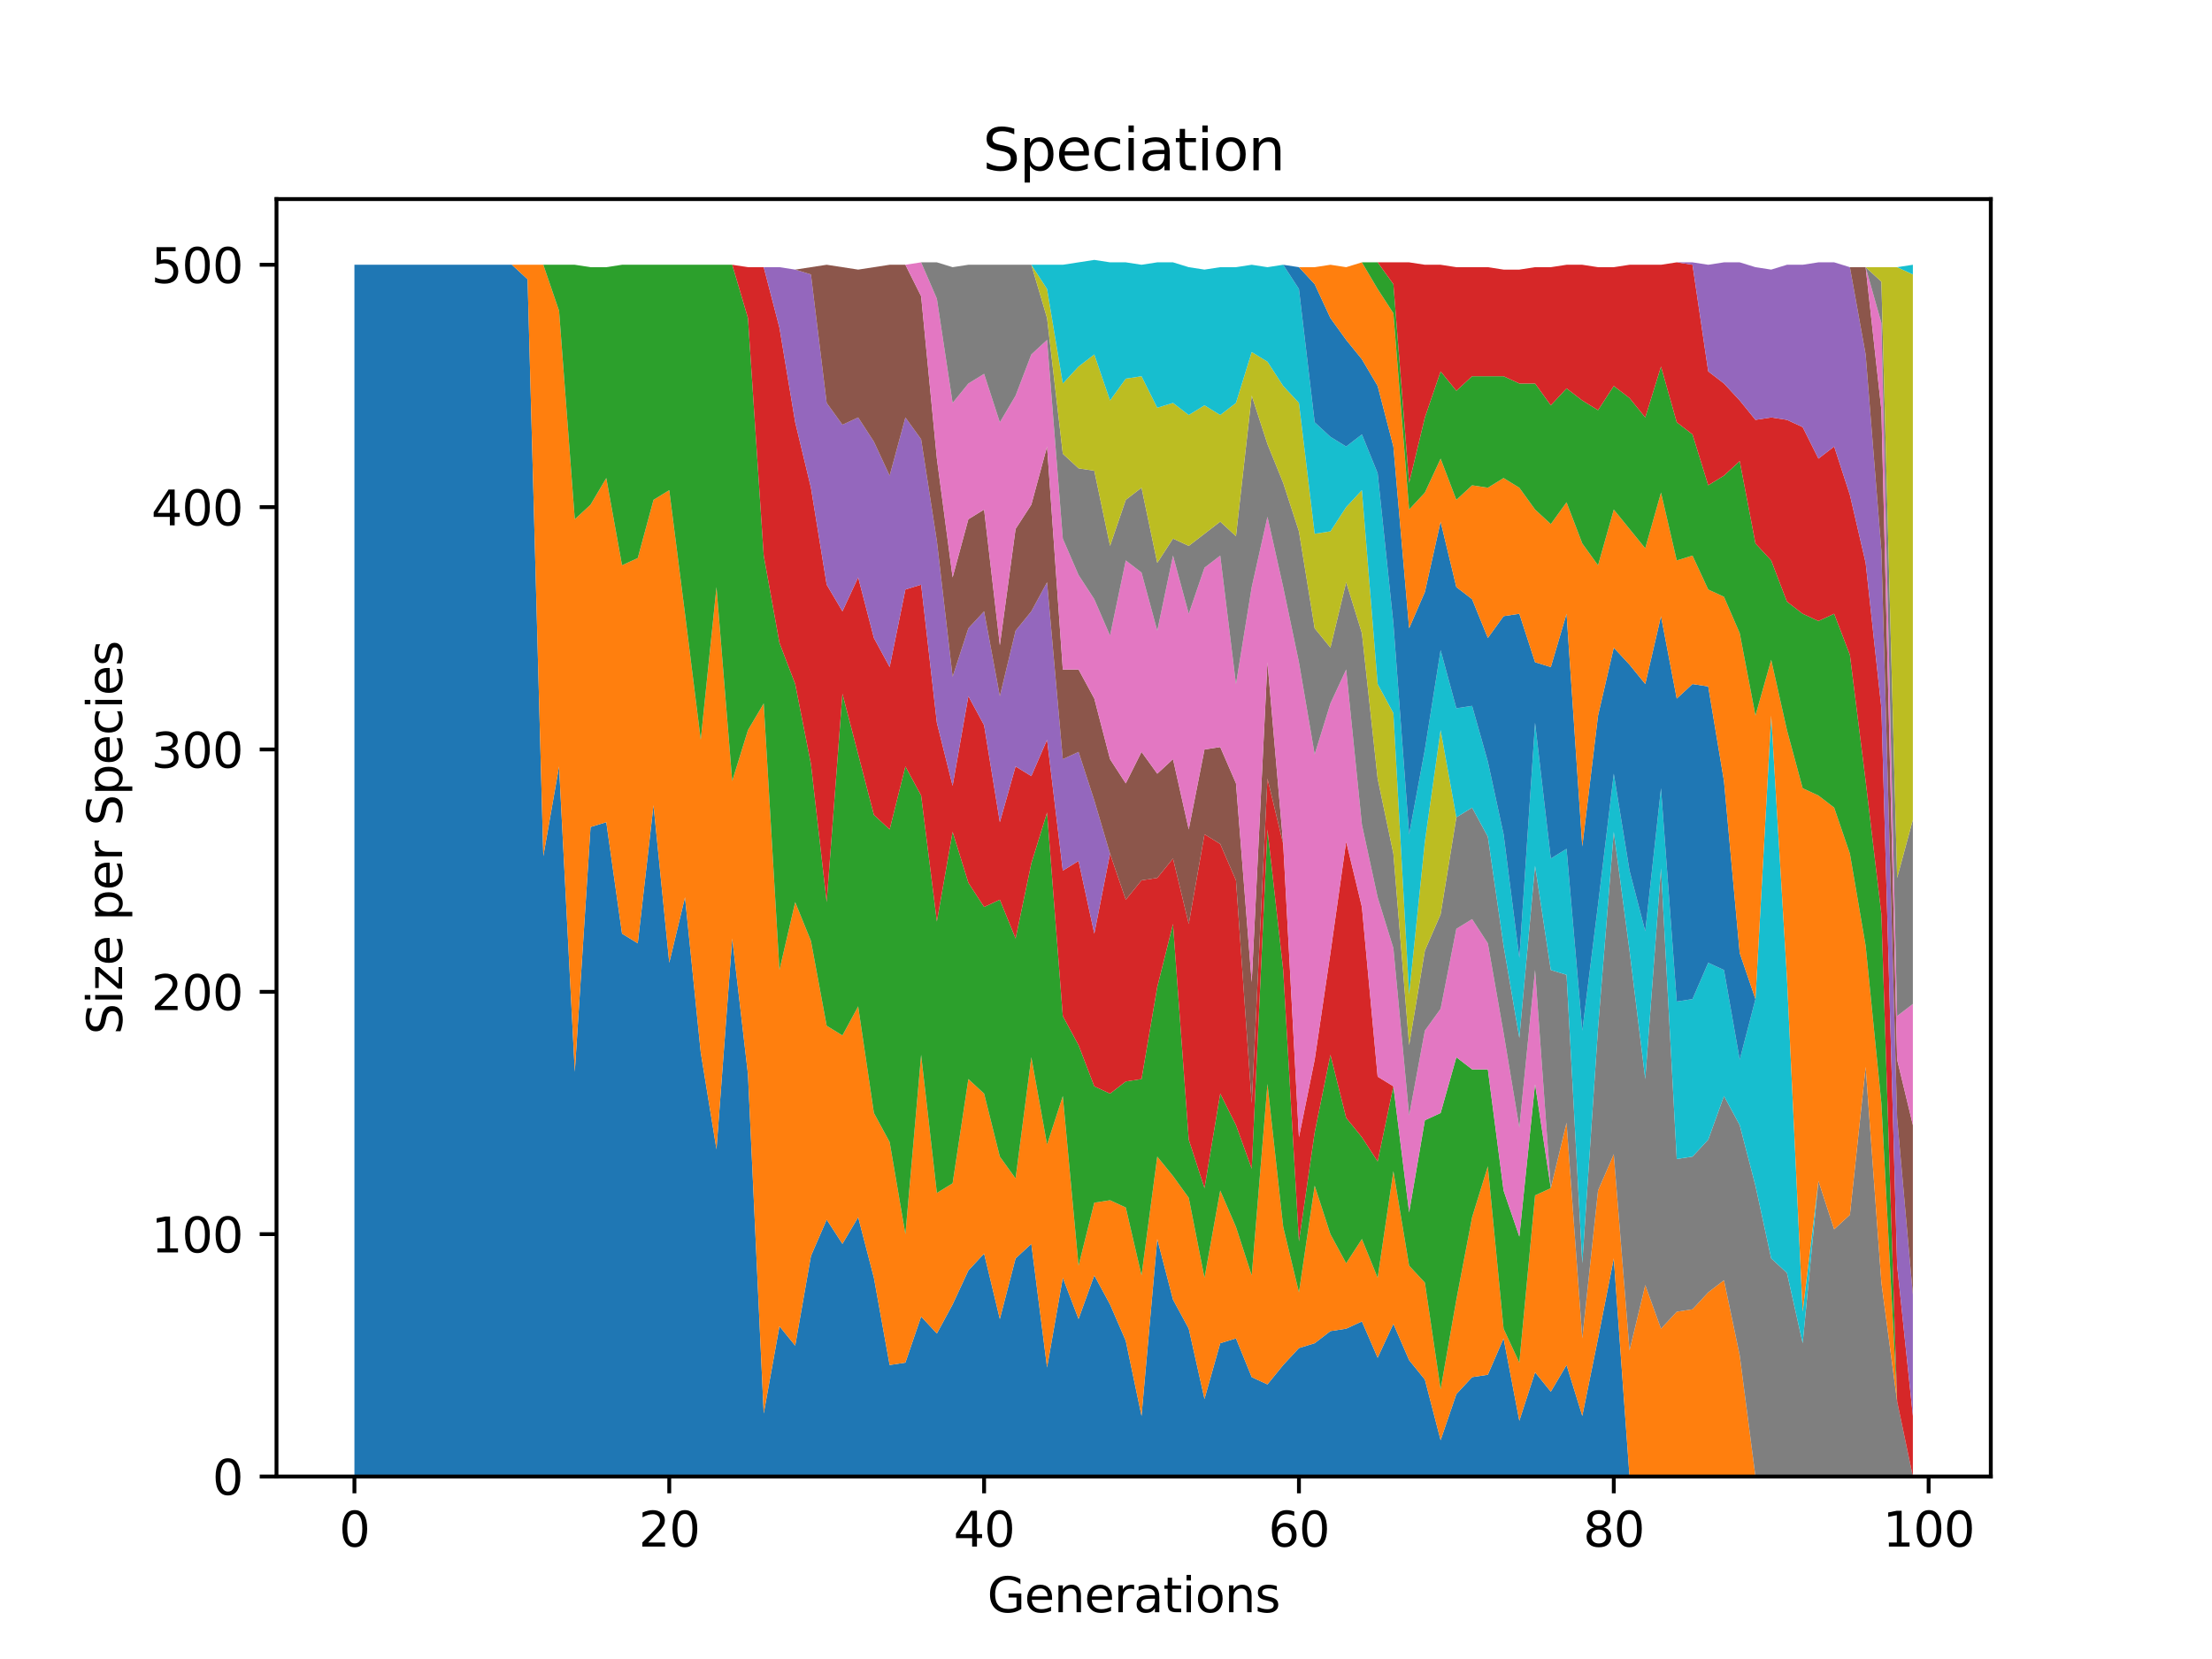 <?xml version="1.0" encoding="utf-8" standalone="no"?>
<!DOCTYPE svg PUBLIC "-//W3C//DTD SVG 1.1//EN"
  "http://www.w3.org/Graphics/SVG/1.1/DTD/svg11.dtd">
<svg height="345.6pt" version="1.1" viewBox="0 0 460.8 345.6" width="460.8pt" xmlns="http://www.w3.org/2000/svg" xmlns:xlink="http://www.w3.org/1999/xlink">
 <defs>
  <style type="text/css">*{stroke-linecap:butt;stroke-linejoin:round;}</style>
 </defs>
 <g id="figure_1">
  <g id="patch_1">
   <path d="M 0 345.6 
L 460.8 345.6 
L 460.8 0 
L 0 0 
z
" style="fill:#ffffff;"/>
  </g>
  <g id="axes_1">
   <g id="patch_2">
    <path d="M 57.6 307.584 
L 414.72 307.584 
L 414.72 41.472 
L 57.6 41.472 
z
" style="fill:#ffffff;"/>
   </g>
   <g id="PolyCollection_1">
    <path clip-path="url(#pdcbf0e22c7)" d="M 73.833 55.154 
L 73.833 307.584 
L 77.112 307.584 
L 80.391 307.584 
L 83.671 307.584 
L 86.95 307.584 
L 90.229 307.584 
L 93.509 307.584 
L 96.788 307.584 
L 100.067 307.584 
L 103.347 307.584 
L 106.626 307.584 
L 109.905 307.584 
L 113.185 307.584 
L 116.464 307.584 
L 119.743 307.584 
L 123.023 307.584 
L 126.302 307.584 
L 129.581 307.584 
L 132.861 307.584 
L 136.14 307.584 
L 139.42 307.584 
L 142.699 307.584 
L 145.978 307.584 
L 149.258 307.584 
L 152.537 307.584 
L 155.816 307.584 
L 159.096 307.584 
L 162.375 307.584 
L 165.654 307.584 
L 168.934 307.584 
L 172.213 307.584 
L 175.492 307.584 
L 178.772 307.584 
L 182.051 307.584 
L 185.33 307.584 
L 188.61 307.584 
L 191.889 307.584 
L 195.168 307.584 
L 198.448 307.584 
L 201.727 307.584 
L 205.006 307.584 
L 208.286 307.584 
L 211.565 307.584 
L 214.844 307.584 
L 218.124 307.584 
L 221.403 307.584 
L 224.682 307.584 
L 227.962 307.584 
L 231.241 307.584 
L 234.52 307.584 
L 237.8 307.584 
L 241.079 307.584 
L 244.358 307.584 
L 247.638 307.584 
L 250.917 307.584 
L 254.196 307.584 
L 257.476 307.584 
L 260.755 307.584 
L 264.034 307.584 
L 267.314 307.584 
L 270.593 307.584 
L 273.872 307.584 
L 277.152 307.584 
L 280.431 307.584 
L 283.71 307.584 
L 286.99 307.584 
L 290.269 307.584 
L 293.548 307.584 
L 296.828 307.584 
L 300.107 307.584 
L 303.386 307.584 
L 306.666 307.584 
L 309.945 307.584 
L 313.224 307.584 
L 316.504 307.584 
L 319.783 307.584 
L 323.062 307.584 
L 326.342 307.584 
L 329.621 307.584 
L 332.9 307.584 
L 336.18 307.584 
L 339.459 307.584 
L 342.739 307.584 
L 346.018 307.584 
L 349.297 307.584 
L 352.577 307.584 
L 355.856 307.584 
L 359.135 307.584 
L 362.415 307.584 
L 365.694 307.584 
L 368.973 307.584 
L 372.253 307.584 
L 375.532 307.584 
L 378.811 307.584 
L 382.091 307.584 
L 385.37 307.584 
L 388.649 307.584 
L 391.929 307.584 
L 395.208 307.584 
L 398.487 307.584 
L 398.487 307.584 
L 398.487 307.584 
L 395.208 307.584 
L 391.929 307.584 
L 388.649 307.584 
L 385.37 307.584 
L 382.091 307.584 
L 378.811 307.584 
L 375.532 307.584 
L 372.253 307.584 
L 368.973 307.584 
L 365.694 307.584 
L 362.415 307.584 
L 359.135 307.584 
L 355.856 307.584 
L 352.577 307.584 
L 349.297 307.584 
L 346.018 307.584 
L 342.739 307.584 
L 339.459 307.584 
L 336.18 262.147 
L 332.9 278.807 
L 329.621 294.962 
L 326.342 284.36 
L 323.062 289.914 
L 319.783 285.875 
L 316.504 295.972 
L 313.224 278.807 
L 309.945 286.38 
L 306.666 286.885 
L 303.386 290.419 
L 300.107 300.011 
L 296.828 287.39 
L 293.548 283.351 
L 290.269 275.778 
L 286.99 282.846 
L 283.71 275.273 
L 280.431 276.788 
L 277.152 277.292 
L 273.872 279.817 
L 270.593 280.826 
L 267.314 284.36 
L 264.034 288.399 
L 260.755 286.885 
L 257.476 278.807 
L 254.196 279.817 
L 250.917 291.428 
L 247.638 276.788 
L 244.358 270.729 
L 241.079 258.108 
L 237.8 294.962 
L 234.52 279.312 
L 231.241 271.739 
L 227.962 265.681 
L 224.682 274.768 
L 221.403 266.185 
L 218.124 284.865 
L 214.844 259.117 
L 211.565 262.147 
L 208.286 274.768 
L 205.006 261.137 
L 201.727 264.671 
L 198.448 271.739 
L 195.168 277.797 
L 191.889 274.263 
L 188.61 283.856 
L 185.33 284.36 
L 182.051 266.185 
L 178.772 253.564 
L 175.492 259.117 
L 172.213 254.069 
L 168.934 261.642 
L 165.654 280.322 
L 162.375 276.283 
L 159.096 294.458 
L 155.816 223.777 
L 152.537 195.505 
L 149.258 239.428 
L 145.978 219.233 
L 142.699 186.922 
L 139.42 200.554 
L 136.14 167.738 
L 132.861 196.515 
L 129.581 194.495 
L 126.302 171.272 
L 123.023 172.281 
L 119.743 223.272 
L 116.464 159.66 
L 113.185 178.34 
L 109.905 58.183 
L 106.626 55.154 
L 103.347 55.154 
L 100.067 55.154 
L 96.788 55.154 
L 93.509 55.154 
L 90.229 55.154 
L 86.95 55.154 
L 83.671 55.154 
L 80.391 55.154 
L 77.112 55.154 
L 73.833 55.154 
z
" style="fill:#1f77b4;"/>
   </g>
   <g id="PolyCollection_2">
    <path clip-path="url(#pdcbf0e22c7)" d="M 73.833 55.154 
L 73.833 55.154 
L 77.112 55.154 
L 80.391 55.154 
L 83.671 55.154 
L 86.95 55.154 
L 90.229 55.154 
L 93.509 55.154 
L 96.788 55.154 
L 100.067 55.154 
L 103.347 55.154 
L 106.626 55.154 
L 109.905 58.183 
L 113.185 178.34 
L 116.464 159.66 
L 119.743 223.272 
L 123.023 172.281 
L 126.302 171.272 
L 129.581 194.495 
L 132.861 196.515 
L 136.14 167.738 
L 139.42 200.554 
L 142.699 186.922 
L 145.978 219.233 
L 149.258 239.428 
L 152.537 195.505 
L 155.816 223.777 
L 159.096 294.458 
L 162.375 276.283 
L 165.654 280.322 
L 168.934 261.642 
L 172.213 254.069 
L 175.492 259.117 
L 178.772 253.564 
L 182.051 266.185 
L 185.33 284.36 
L 188.61 283.856 
L 191.889 274.263 
L 195.168 277.797 
L 198.448 271.739 
L 201.727 264.671 
L 205.006 261.137 
L 208.286 274.768 
L 211.565 262.147 
L 214.844 259.117 
L 218.124 284.865 
L 221.403 266.185 
L 224.682 274.768 
L 227.962 265.681 
L 231.241 271.739 
L 234.52 279.312 
L 237.8 294.962 
L 241.079 258.108 
L 244.358 270.729 
L 247.638 276.788 
L 250.917 291.428 
L 254.196 279.817 
L 257.476 278.807 
L 260.755 286.885 
L 264.034 288.399 
L 267.314 284.36 
L 270.593 280.826 
L 273.872 279.817 
L 277.152 277.292 
L 280.431 276.788 
L 283.71 275.273 
L 286.99 282.846 
L 290.269 275.778 
L 293.548 283.351 
L 296.828 287.39 
L 300.107 300.011 
L 303.386 290.419 
L 306.666 286.885 
L 309.945 286.38 
L 313.224 278.807 
L 316.504 295.972 
L 319.783 285.875 
L 323.062 289.914 
L 326.342 284.36 
L 329.621 294.962 
L 332.9 278.807 
L 336.18 262.147 
L 339.459 307.584 
L 342.739 307.584 
L 346.018 307.584 
L 349.297 307.584 
L 352.577 307.584 
L 355.856 307.584 
L 359.135 307.584 
L 362.415 307.584 
L 365.694 307.584 
L 368.973 307.584 
L 372.253 307.584 
L 375.532 307.584 
L 378.811 307.584 
L 382.091 307.584 
L 385.37 307.584 
L 388.649 307.584 
L 391.929 307.584 
L 395.208 307.584 
L 398.487 307.584 
L 398.487 307.584 
L 398.487 307.584 
L 395.208 307.584 
L 391.929 307.584 
L 388.649 307.584 
L 385.37 307.584 
L 382.091 307.584 
L 378.811 307.584 
L 375.532 307.584 
L 372.253 307.584 
L 368.973 307.584 
L 365.694 307.584 
L 362.415 282.341 
L 359.135 266.69 
L 355.856 269.215 
L 352.577 272.749 
L 349.297 273.253 
L 346.018 276.788 
L 342.739 267.7 
L 339.459 281.331 
L 336.18 240.438 
L 332.9 248.01 
L 329.621 278.807 
L 326.342 233.874 
L 323.062 247.506 
L 319.783 249.02 
L 316.504 283.856 
L 313.224 276.788 
L 309.945 242.962 
L 306.666 253.564 
L 303.386 270.729 
L 300.107 289.409 
L 296.828 267.195 
L 293.548 263.661 
L 290.269 243.972 
L 286.99 266.185 
L 283.71 258.108 
L 280.431 263.156 
L 277.152 257.098 
L 273.872 247.001 
L 270.593 269.215 
L 267.314 255.583 
L 264.034 225.797 
L 260.755 265.681 
L 257.476 255.583 
L 254.196 248.01 
L 250.917 266.185 
L 247.638 249.525 
L 244.358 244.981 
L 241.079 240.942 
L 237.8 265.681 
L 234.52 251.544 
L 231.241 250.03 
L 227.962 250.535 
L 224.682 263.661 
L 221.403 228.321 
L 218.124 238.418 
L 214.844 220.243 
L 211.565 245.486 
L 208.286 240.942 
L 205.006 227.816 
L 201.727 224.787 
L 198.448 246.496 
L 195.168 248.515 
L 191.889 219.738 
L 188.61 257.098 
L 185.33 237.913 
L 182.051 231.855 
L 178.772 209.641 
L 175.492 215.699 
L 172.213 213.68 
L 168.934 196.01 
L 165.654 187.932 
L 162.375 202.068 
L 159.096 146.533 
L 155.816 152.087 
L 152.537 162.689 
L 149.258 122.3 
L 145.978 154.106 
L 142.699 127.854 
L 139.42 102.106 
L 136.14 104.125 
L 132.861 116.242 
L 129.581 117.756 
L 126.302 99.581 
L 123.023 105.135 
L 119.743 108.164 
L 116.464 64.746 
L 113.185 55.154 
L 109.905 55.154 
L 106.626 55.154 
L 103.347 55.154 
L 100.067 55.154 
L 96.788 55.154 
L 93.509 55.154 
L 90.229 55.154 
L 86.95 55.154 
L 83.671 55.154 
L 80.391 55.154 
L 77.112 55.154 
L 73.833 55.154 
z
" style="fill:#ff7f0e;"/>
   </g>
   <g id="PolyCollection_3">
    <path clip-path="url(#pdcbf0e22c7)" d="M 73.833 55.154 
L 73.833 55.154 
L 77.112 55.154 
L 80.391 55.154 
L 83.671 55.154 
L 86.95 55.154 
L 90.229 55.154 
L 93.509 55.154 
L 96.788 55.154 
L 100.067 55.154 
L 103.347 55.154 
L 106.626 55.154 
L 109.905 55.154 
L 113.185 55.154 
L 116.464 64.746 
L 119.743 108.164 
L 123.023 105.135 
L 126.302 99.581 
L 129.581 117.756 
L 132.861 116.242 
L 136.14 104.125 
L 139.42 102.106 
L 142.699 127.854 
L 145.978 154.106 
L 149.258 122.3 
L 152.537 162.689 
L 155.816 152.087 
L 159.096 146.533 
L 162.375 202.068 
L 165.654 187.932 
L 168.934 196.01 
L 172.213 213.68 
L 175.492 215.699 
L 178.772 209.641 
L 182.051 231.855 
L 185.33 237.913 
L 188.61 257.098 
L 191.889 219.738 
L 195.168 248.515 
L 198.448 246.496 
L 201.727 224.787 
L 205.006 227.816 
L 208.286 240.942 
L 211.565 245.486 
L 214.844 220.243 
L 218.124 238.418 
L 221.403 228.321 
L 224.682 263.661 
L 227.962 250.535 
L 231.241 250.03 
L 234.52 251.544 
L 237.8 265.681 
L 241.079 240.942 
L 244.358 244.981 
L 247.638 249.525 
L 250.917 266.185 
L 254.196 248.01 
L 257.476 255.583 
L 260.755 265.681 
L 264.034 225.797 
L 267.314 255.583 
L 270.593 269.215 
L 273.872 247.001 
L 277.152 257.098 
L 280.431 263.156 
L 283.71 258.108 
L 286.99 266.185 
L 290.269 243.972 
L 293.548 263.661 
L 296.828 267.195 
L 300.107 289.409 
L 303.386 270.729 
L 306.666 253.564 
L 309.945 242.962 
L 313.224 276.788 
L 316.504 283.856 
L 319.783 249.02 
L 323.062 247.506 
L 326.342 233.874 
L 329.621 278.807 
L 332.9 248.01 
L 336.18 240.438 
L 339.459 281.331 
L 342.739 267.7 
L 346.018 276.788 
L 349.297 273.253 
L 352.577 272.749 
L 355.856 269.215 
L 359.135 266.69 
L 362.415 282.341 
L 365.694 307.584 
L 368.973 307.584 
L 372.253 307.584 
L 375.532 307.584 
L 378.811 307.584 
L 382.091 307.584 
L 385.37 307.584 
L 388.649 307.584 
L 391.929 307.584 
L 395.208 307.584 
L 398.487 307.584 
L 398.487 307.584 
L 398.487 307.584 
L 395.208 307.584 
L 391.929 307.584 
L 388.649 307.584 
L 385.37 307.584 
L 382.091 307.584 
L 378.811 307.584 
L 375.532 307.584 
L 372.253 307.584 
L 368.973 307.584 
L 365.694 307.584 
L 362.415 282.341 
L 359.135 266.69 
L 355.856 269.215 
L 352.577 272.749 
L 349.297 273.253 
L 346.018 276.788 
L 342.739 267.7 
L 339.459 281.331 
L 336.18 240.438 
L 332.9 248.01 
L 329.621 278.807 
L 326.342 233.874 
L 323.062 247.506 
L 319.783 225.797 
L 316.504 257.603 
L 313.224 248.01 
L 309.945 222.767 
L 306.666 222.767 
L 303.386 220.243 
L 300.107 231.855 
L 296.828 233.369 
L 293.548 252.554 
L 290.269 226.301 
L 286.99 241.952 
L 283.71 236.904 
L 280.431 232.865 
L 277.152 219.738 
L 273.872 235.894 
L 270.593 258.613 
L 267.314 202.068 
L 264.034 172.786 
L 260.755 243.467 
L 257.476 234.379 
L 254.196 227.816 
L 250.917 247.506 
L 247.638 237.408 
L 244.358 192.476 
L 241.079 205.602 
L 237.8 224.787 
L 234.52 225.292 
L 231.241 227.816 
L 227.962 226.301 
L 224.682 217.719 
L 221.403 211.66 
L 218.124 169.252 
L 214.844 179.854 
L 211.565 195.505 
L 208.286 187.427 
L 205.006 188.942 
L 201.727 183.893 
L 198.448 173.291 
L 195.168 191.971 
L 191.889 165.718 
L 188.61 159.66 
L 185.33 172.786 
L 182.051 169.757 
L 178.772 157.136 
L 175.492 144.514 
L 172.213 187.932 
L 168.934 159.155 
L 165.654 142.495 
L 162.375 133.912 
L 159.096 115.737 
L 155.816 66.261 
L 152.537 55.154 
L 149.258 55.154 
L 145.978 55.154 
L 142.699 55.154 
L 139.42 55.154 
L 136.14 55.154 
L 132.861 55.154 
L 129.581 55.154 
L 126.302 55.659 
L 123.023 55.659 
L 119.743 55.154 
L 116.464 55.154 
L 113.185 55.154 
L 109.905 55.154 
L 106.626 55.154 
L 103.347 55.154 
L 100.067 55.154 
L 96.788 55.154 
L 93.509 55.154 
L 90.229 55.154 
L 86.95 55.154 
L 83.671 55.154 
L 80.391 55.154 
L 77.112 55.154 
L 73.833 55.154 
z
" style="fill:#2ca02c;"/>
   </g>
   <g id="PolyCollection_4">
    <path clip-path="url(#pdcbf0e22c7)" d="M 73.833 55.154 
L 73.833 55.154 
L 77.112 55.154 
L 80.391 55.154 
L 83.671 55.154 
L 86.95 55.154 
L 90.229 55.154 
L 93.509 55.154 
L 96.788 55.154 
L 100.067 55.154 
L 103.347 55.154 
L 106.626 55.154 
L 109.905 55.154 
L 113.185 55.154 
L 116.464 55.154 
L 119.743 55.154 
L 123.023 55.659 
L 126.302 55.659 
L 129.581 55.154 
L 132.861 55.154 
L 136.14 55.154 
L 139.42 55.154 
L 142.699 55.154 
L 145.978 55.154 
L 149.258 55.154 
L 152.537 55.154 
L 155.816 66.261 
L 159.096 115.737 
L 162.375 133.912 
L 165.654 142.495 
L 168.934 159.155 
L 172.213 187.932 
L 175.492 144.514 
L 178.772 157.136 
L 182.051 169.757 
L 185.33 172.786 
L 188.61 159.66 
L 191.889 165.718 
L 195.168 191.971 
L 198.448 173.291 
L 201.727 183.893 
L 205.006 188.942 
L 208.286 187.427 
L 211.565 195.505 
L 214.844 179.854 
L 218.124 169.252 
L 221.403 211.66 
L 224.682 217.719 
L 227.962 226.301 
L 231.241 227.816 
L 234.52 225.292 
L 237.8 224.787 
L 241.079 205.602 
L 244.358 192.476 
L 247.638 237.408 
L 250.917 247.506 
L 254.196 227.816 
L 257.476 234.379 
L 260.755 243.467 
L 264.034 172.786 
L 267.314 202.068 
L 270.593 258.613 
L 273.872 235.894 
L 277.152 219.738 
L 280.431 232.865 
L 283.71 236.904 
L 286.99 241.952 
L 290.269 226.301 
L 293.548 252.554 
L 296.828 233.369 
L 300.107 231.855 
L 303.386 220.243 
L 306.666 222.767 
L 309.945 222.767 
L 313.224 248.01 
L 316.504 257.603 
L 319.783 225.797 
L 323.062 247.506 
L 326.342 233.874 
L 329.621 278.807 
L 332.9 248.01 
L 336.18 240.438 
L 339.459 281.331 
L 342.739 267.7 
L 346.018 276.788 
L 349.297 273.253 
L 352.577 272.749 
L 355.856 269.215 
L 359.135 266.69 
L 362.415 282.341 
L 365.694 307.584 
L 368.973 307.584 
L 372.253 307.584 
L 375.532 307.584 
L 378.811 307.584 
L 382.091 307.584 
L 385.37 307.584 
L 388.649 307.584 
L 391.929 307.584 
L 395.208 307.584 
L 398.487 307.584 
L 398.487 307.584 
L 398.487 307.584 
L 395.208 307.584 
L 391.929 307.584 
L 388.649 307.584 
L 385.37 307.584 
L 382.091 307.584 
L 378.811 307.584 
L 375.532 307.584 
L 372.253 307.584 
L 368.973 307.584 
L 365.694 307.584 
L 362.415 282.341 
L 359.135 266.69 
L 355.856 269.215 
L 352.577 272.749 
L 349.297 273.253 
L 346.018 276.788 
L 342.739 267.7 
L 339.459 281.331 
L 336.18 240.438 
L 332.9 248.01 
L 329.621 278.807 
L 326.342 233.874 
L 323.062 247.506 
L 319.783 225.797 
L 316.504 257.603 
L 313.224 248.01 
L 309.945 222.767 
L 306.666 222.767 
L 303.386 220.243 
L 300.107 231.855 
L 296.828 233.369 
L 293.548 252.554 
L 290.269 226.301 
L 286.99 224.282 
L 283.71 188.942 
L 280.431 175.311 
L 277.152 198.534 
L 273.872 220.748 
L 270.593 236.904 
L 267.314 175.815 
L 264.034 162.184 
L 260.755 229.835 
L 257.476 183.388 
L 254.196 175.815 
L 250.917 173.796 
L 247.638 192.476 
L 244.358 178.845 
L 241.079 182.883 
L 237.8 183.388 
L 234.52 187.427 
L 231.241 177.835 
L 227.962 194.495 
L 224.682 179.349 
L 221.403 181.369 
L 218.124 154.106 
L 214.844 161.679 
L 211.565 159.66 
L 208.286 171.272 
L 205.006 151.077 
L 201.727 145.019 
L 198.448 163.699 
L 195.168 150.572 
L 191.889 121.795 
L 188.61 122.805 
L 185.33 138.961 
L 182.051 132.902 
L 178.772 120.281 
L 175.492 127.349 
L 172.213 121.795 
L 168.934 101.601 
L 165.654 87.97 
L 162.375 68.28 
L 159.096 55.659 
L 155.816 55.659 
L 152.537 55.154 
L 149.258 55.154 
L 145.978 55.154 
L 142.699 55.154 
L 139.42 55.154 
L 136.14 55.154 
L 132.861 55.154 
L 129.581 55.154 
L 126.302 55.659 
L 123.023 55.659 
L 119.743 55.154 
L 116.464 55.154 
L 113.185 55.154 
L 109.905 55.154 
L 106.626 55.154 
L 103.347 55.154 
L 100.067 55.154 
L 96.788 55.154 
L 93.509 55.154 
L 90.229 55.154 
L 86.95 55.154 
L 83.671 55.154 
L 80.391 55.154 
L 77.112 55.154 
L 73.833 55.154 
z
" style="fill:#d62728;"/>
   </g>
   <g id="PolyCollection_5">
    <path clip-path="url(#pdcbf0e22c7)" d="M 73.833 55.154 
L 73.833 55.154 
L 77.112 55.154 
L 80.391 55.154 
L 83.671 55.154 
L 86.95 55.154 
L 90.229 55.154 
L 93.509 55.154 
L 96.788 55.154 
L 100.067 55.154 
L 103.347 55.154 
L 106.626 55.154 
L 109.905 55.154 
L 113.185 55.154 
L 116.464 55.154 
L 119.743 55.154 
L 123.023 55.659 
L 126.302 55.659 
L 129.581 55.154 
L 132.861 55.154 
L 136.14 55.154 
L 139.42 55.154 
L 142.699 55.154 
L 145.978 55.154 
L 149.258 55.154 
L 152.537 55.154 
L 155.816 55.659 
L 159.096 55.659 
L 162.375 68.28 
L 165.654 87.97 
L 168.934 101.601 
L 172.213 121.795 
L 175.492 127.349 
L 178.772 120.281 
L 182.051 132.902 
L 185.33 138.961 
L 188.61 122.805 
L 191.889 121.795 
L 195.168 150.572 
L 198.448 163.699 
L 201.727 145.019 
L 205.006 151.077 
L 208.286 171.272 
L 211.565 159.66 
L 214.844 161.679 
L 218.124 154.106 
L 221.403 181.369 
L 224.682 179.349 
L 227.962 194.495 
L 231.241 177.835 
L 234.52 187.427 
L 237.8 183.388 
L 241.079 182.883 
L 244.358 178.845 
L 247.638 192.476 
L 250.917 173.796 
L 254.196 175.815 
L 257.476 183.388 
L 260.755 229.835 
L 264.034 162.184 
L 267.314 175.815 
L 270.593 236.904 
L 273.872 220.748 
L 277.152 198.534 
L 280.431 175.311 
L 283.71 188.942 
L 286.99 224.282 
L 290.269 226.301 
L 293.548 252.554 
L 296.828 233.369 
L 300.107 231.855 
L 303.386 220.243 
L 306.666 222.767 
L 309.945 222.767 
L 313.224 248.01 
L 316.504 257.603 
L 319.783 225.797 
L 323.062 247.506 
L 326.342 233.874 
L 329.621 278.807 
L 332.9 248.01 
L 336.18 240.438 
L 339.459 281.331 
L 342.739 267.7 
L 346.018 276.788 
L 349.297 273.253 
L 352.577 272.749 
L 355.856 269.215 
L 359.135 266.69 
L 362.415 282.341 
L 365.694 307.584 
L 368.973 307.584 
L 372.253 307.584 
L 375.532 307.584 
L 378.811 307.584 
L 382.091 307.584 
L 385.37 307.584 
L 388.649 307.584 
L 391.929 307.584 
L 395.208 307.584 
L 398.487 307.584 
L 398.487 307.584 
L 398.487 307.584 
L 395.208 307.584 
L 391.929 307.584 
L 388.649 307.584 
L 385.37 307.584 
L 382.091 307.584 
L 378.811 307.584 
L 375.532 307.584 
L 372.253 307.584 
L 368.973 307.584 
L 365.694 307.584 
L 362.415 282.341 
L 359.135 266.69 
L 355.856 269.215 
L 352.577 272.749 
L 349.297 273.253 
L 346.018 276.788 
L 342.739 267.7 
L 339.459 281.331 
L 336.18 240.438 
L 332.9 248.01 
L 329.621 278.807 
L 326.342 233.874 
L 323.062 247.506 
L 319.783 225.797 
L 316.504 257.603 
L 313.224 248.01 
L 309.945 222.767 
L 306.666 222.767 
L 303.386 220.243 
L 300.107 231.855 
L 296.828 233.369 
L 293.548 252.554 
L 290.269 226.301 
L 286.99 224.282 
L 283.71 188.942 
L 280.431 175.311 
L 277.152 198.534 
L 273.872 220.748 
L 270.593 236.904 
L 267.314 175.815 
L 264.034 162.184 
L 260.755 229.835 
L 257.476 183.388 
L 254.196 175.815 
L 250.917 173.796 
L 247.638 192.476 
L 244.358 178.845 
L 241.079 182.883 
L 237.8 183.388 
L 234.52 187.427 
L 231.241 177.835 
L 227.962 166.728 
L 224.682 156.631 
L 221.403 158.145 
L 218.124 121.29 
L 214.844 127.349 
L 211.565 131.388 
L 208.286 145.019 
L 205.006 127.349 
L 201.727 130.883 
L 198.448 140.98 
L 195.168 112.708 
L 191.889 91.504 
L 188.61 86.96 
L 185.33 99.077 
L 182.051 92.009 
L 178.772 86.96 
L 175.492 88.475 
L 172.213 83.931 
L 168.934 57.173 
L 165.654 56.163 
L 162.375 55.659 
L 159.096 55.659 
L 155.816 55.659 
L 152.537 55.154 
L 149.258 55.154 
L 145.978 55.154 
L 142.699 55.154 
L 139.42 55.154 
L 136.14 55.154 
L 132.861 55.154 
L 129.581 55.154 
L 126.302 55.659 
L 123.023 55.659 
L 119.743 55.154 
L 116.464 55.154 
L 113.185 55.154 
L 109.905 55.154 
L 106.626 55.154 
L 103.347 55.154 
L 100.067 55.154 
L 96.788 55.154 
L 93.509 55.154 
L 90.229 55.154 
L 86.95 55.154 
L 83.671 55.154 
L 80.391 55.154 
L 77.112 55.154 
L 73.833 55.154 
z
" style="fill:#9467bd;"/>
   </g>
   <g id="PolyCollection_6">
    <path clip-path="url(#pdcbf0e22c7)" d="M 73.833 55.154 
L 73.833 55.154 
L 77.112 55.154 
L 80.391 55.154 
L 83.671 55.154 
L 86.95 55.154 
L 90.229 55.154 
L 93.509 55.154 
L 96.788 55.154 
L 100.067 55.154 
L 103.347 55.154 
L 106.626 55.154 
L 109.905 55.154 
L 113.185 55.154 
L 116.464 55.154 
L 119.743 55.154 
L 123.023 55.659 
L 126.302 55.659 
L 129.581 55.154 
L 132.861 55.154 
L 136.14 55.154 
L 139.42 55.154 
L 142.699 55.154 
L 145.978 55.154 
L 149.258 55.154 
L 152.537 55.154 
L 155.816 55.659 
L 159.096 55.659 
L 162.375 55.659 
L 165.654 56.163 
L 168.934 57.173 
L 172.213 83.931 
L 175.492 88.475 
L 178.772 86.96 
L 182.051 92.009 
L 185.33 99.077 
L 188.61 86.96 
L 191.889 91.504 
L 195.168 112.708 
L 198.448 140.98 
L 201.727 130.883 
L 205.006 127.349 
L 208.286 145.019 
L 211.565 131.388 
L 214.844 127.349 
L 218.124 121.29 
L 221.403 158.145 
L 224.682 156.631 
L 227.962 166.728 
L 231.241 177.835 
L 234.52 187.427 
L 237.8 183.388 
L 241.079 182.883 
L 244.358 178.845 
L 247.638 192.476 
L 250.917 173.796 
L 254.196 175.815 
L 257.476 183.388 
L 260.755 229.835 
L 264.034 162.184 
L 267.314 175.815 
L 270.593 236.904 
L 273.872 220.748 
L 277.152 198.534 
L 280.431 175.311 
L 283.71 188.942 
L 286.99 224.282 
L 290.269 226.301 
L 293.548 252.554 
L 296.828 233.369 
L 300.107 231.855 
L 303.386 220.243 
L 306.666 222.767 
L 309.945 222.767 
L 313.224 248.01 
L 316.504 257.603 
L 319.783 225.797 
L 323.062 247.506 
L 326.342 233.874 
L 329.621 278.807 
L 332.9 248.01 
L 336.18 240.438 
L 339.459 281.331 
L 342.739 267.7 
L 346.018 276.788 
L 349.297 273.253 
L 352.577 272.749 
L 355.856 269.215 
L 359.135 266.69 
L 362.415 282.341 
L 365.694 307.584 
L 368.973 307.584 
L 372.253 307.584 
L 375.532 307.584 
L 378.811 307.584 
L 382.091 307.584 
L 385.37 307.584 
L 388.649 307.584 
L 391.929 307.584 
L 395.208 307.584 
L 398.487 307.584 
L 398.487 307.584 
L 398.487 307.584 
L 395.208 307.584 
L 391.929 307.584 
L 388.649 307.584 
L 385.37 307.584 
L 382.091 307.584 
L 378.811 307.584 
L 375.532 307.584 
L 372.253 307.584 
L 368.973 307.584 
L 365.694 307.584 
L 362.415 282.341 
L 359.135 266.69 
L 355.856 269.215 
L 352.577 272.749 
L 349.297 273.253 
L 346.018 276.788 
L 342.739 267.7 
L 339.459 281.331 
L 336.18 240.438 
L 332.9 248.01 
L 329.621 278.807 
L 326.342 233.874 
L 323.062 247.506 
L 319.783 225.797 
L 316.504 257.603 
L 313.224 248.01 
L 309.945 222.767 
L 306.666 222.767 
L 303.386 220.243 
L 300.107 231.855 
L 296.828 233.369 
L 293.548 252.554 
L 290.269 226.301 
L 286.99 224.282 
L 283.71 188.942 
L 280.431 175.311 
L 277.152 198.534 
L 273.872 220.748 
L 270.593 236.904 
L 267.314 175.815 
L 264.034 137.951 
L 260.755 204.592 
L 257.476 163.194 
L 254.196 155.621 
L 250.917 156.126 
L 247.638 172.786 
L 244.358 158.145 
L 241.079 161.174 
L 237.8 156.631 
L 234.52 163.194 
L 231.241 158.145 
L 227.962 145.524 
L 224.682 139.465 
L 221.403 139.465 
L 218.124 93.018 
L 214.844 105.135 
L 211.565 110.184 
L 208.286 134.417 
L 205.006 106.145 
L 201.727 108.164 
L 198.448 120.281 
L 195.168 95.543 
L 191.889 61.717 
L 188.61 55.154 
L 185.33 55.154 
L 182.051 55.659 
L 178.772 56.163 
L 175.492 55.659 
L 172.213 55.154 
L 168.934 55.659 
L 165.654 56.163 
L 162.375 55.659 
L 159.096 55.659 
L 155.816 55.659 
L 152.537 55.154 
L 149.258 55.154 
L 145.978 55.154 
L 142.699 55.154 
L 139.42 55.154 
L 136.14 55.154 
L 132.861 55.154 
L 129.581 55.154 
L 126.302 55.659 
L 123.023 55.659 
L 119.743 55.154 
L 116.464 55.154 
L 113.185 55.154 
L 109.905 55.154 
L 106.626 55.154 
L 103.347 55.154 
L 100.067 55.154 
L 96.788 55.154 
L 93.509 55.154 
L 90.229 55.154 
L 86.95 55.154 
L 83.671 55.154 
L 80.391 55.154 
L 77.112 55.154 
L 73.833 55.154 
z
" style="fill:#8c564b;"/>
   </g>
   <g id="PolyCollection_7">
    <path clip-path="url(#pdcbf0e22c7)" d="M 73.833 55.154 
L 73.833 55.154 
L 77.112 55.154 
L 80.391 55.154 
L 83.671 55.154 
L 86.95 55.154 
L 90.229 55.154 
L 93.509 55.154 
L 96.788 55.154 
L 100.067 55.154 
L 103.347 55.154 
L 106.626 55.154 
L 109.905 55.154 
L 113.185 55.154 
L 116.464 55.154 
L 119.743 55.154 
L 123.023 55.659 
L 126.302 55.659 
L 129.581 55.154 
L 132.861 55.154 
L 136.14 55.154 
L 139.42 55.154 
L 142.699 55.154 
L 145.978 55.154 
L 149.258 55.154 
L 152.537 55.154 
L 155.816 55.659 
L 159.096 55.659 
L 162.375 55.659 
L 165.654 56.163 
L 168.934 55.659 
L 172.213 55.154 
L 175.492 55.659 
L 178.772 56.163 
L 182.051 55.659 
L 185.33 55.154 
L 188.61 55.154 
L 191.889 61.717 
L 195.168 95.543 
L 198.448 120.281 
L 201.727 108.164 
L 205.006 106.145 
L 208.286 134.417 
L 211.565 110.184 
L 214.844 105.135 
L 218.124 93.018 
L 221.403 139.465 
L 224.682 139.465 
L 227.962 145.524 
L 231.241 158.145 
L 234.52 163.194 
L 237.8 156.631 
L 241.079 161.174 
L 244.358 158.145 
L 247.638 172.786 
L 250.917 156.126 
L 254.196 155.621 
L 257.476 163.194 
L 260.755 204.592 
L 264.034 137.951 
L 267.314 175.815 
L 270.593 236.904 
L 273.872 220.748 
L 277.152 198.534 
L 280.431 175.311 
L 283.71 188.942 
L 286.99 224.282 
L 290.269 226.301 
L 293.548 252.554 
L 296.828 233.369 
L 300.107 231.855 
L 303.386 220.243 
L 306.666 222.767 
L 309.945 222.767 
L 313.224 248.01 
L 316.504 257.603 
L 319.783 225.797 
L 323.062 247.506 
L 326.342 233.874 
L 329.621 278.807 
L 332.9 248.01 
L 336.18 240.438 
L 339.459 281.331 
L 342.739 267.7 
L 346.018 276.788 
L 349.297 273.253 
L 352.577 272.749 
L 355.856 269.215 
L 359.135 266.69 
L 362.415 282.341 
L 365.694 307.584 
L 368.973 307.584 
L 372.253 307.584 
L 375.532 307.584 
L 378.811 307.584 
L 382.091 307.584 
L 385.37 307.584 
L 388.649 307.584 
L 391.929 307.584 
L 395.208 307.584 
L 398.487 307.584 
L 398.487 307.584 
L 398.487 307.584 
L 395.208 307.584 
L 391.929 307.584 
L 388.649 307.584 
L 385.37 307.584 
L 382.091 307.584 
L 378.811 307.584 
L 375.532 307.584 
L 372.253 307.584 
L 368.973 307.584 
L 365.694 307.584 
L 362.415 282.341 
L 359.135 266.69 
L 355.856 269.215 
L 352.577 272.749 
L 349.297 273.253 
L 346.018 276.788 
L 342.739 267.7 
L 339.459 281.331 
L 336.18 240.438 
L 332.9 248.01 
L 329.621 278.807 
L 326.342 233.874 
L 323.062 247.506 
L 319.783 202.068 
L 316.504 234.884 
L 313.224 215.195 
L 309.945 196.515 
L 306.666 191.466 
L 303.386 193.486 
L 300.107 210.146 
L 296.828 214.69 
L 293.548 232.36 
L 290.269 197.524 
L 286.99 186.922 
L 283.71 171.777 
L 280.431 139.465 
L 277.152 146.533 
L 273.872 157.136 
L 270.593 137.951 
L 267.314 122.3 
L 264.034 107.659 
L 260.755 122.3 
L 257.476 142.495 
L 254.196 115.737 
L 250.917 118.261 
L 247.638 127.854 
L 244.358 115.737 
L 241.079 131.388 
L 237.8 119.271 
L 234.52 116.747 
L 231.241 132.397 
L 227.962 124.824 
L 224.682 119.776 
L 221.403 112.203 
L 218.124 70.804 
L 214.844 73.834 
L 211.565 82.416 
L 208.286 87.97 
L 205.006 77.872 
L 201.727 79.892 
L 198.448 83.931 
L 195.168 62.222 
L 191.889 54.649 
L 188.61 55.154 
L 185.33 55.154 
L 182.051 55.659 
L 178.772 56.163 
L 175.492 55.659 
L 172.213 55.154 
L 168.934 55.659 
L 165.654 56.163 
L 162.375 55.659 
L 159.096 55.659 
L 155.816 55.659 
L 152.537 55.154 
L 149.258 55.154 
L 145.978 55.154 
L 142.699 55.154 
L 139.42 55.154 
L 136.14 55.154 
L 132.861 55.154 
L 129.581 55.154 
L 126.302 55.659 
L 123.023 55.659 
L 119.743 55.154 
L 116.464 55.154 
L 113.185 55.154 
L 109.905 55.154 
L 106.626 55.154 
L 103.347 55.154 
L 100.067 55.154 
L 96.788 55.154 
L 93.509 55.154 
L 90.229 55.154 
L 86.95 55.154 
L 83.671 55.154 
L 80.391 55.154 
L 77.112 55.154 
L 73.833 55.154 
z
" style="fill:#e377c2;"/>
   </g>
   <g id="PolyCollection_8">
    <path clip-path="url(#pdcbf0e22c7)" d="M 73.833 55.154 
L 73.833 55.154 
L 77.112 55.154 
L 80.391 55.154 
L 83.671 55.154 
L 86.95 55.154 
L 90.229 55.154 
L 93.509 55.154 
L 96.788 55.154 
L 100.067 55.154 
L 103.347 55.154 
L 106.626 55.154 
L 109.905 55.154 
L 113.185 55.154 
L 116.464 55.154 
L 119.743 55.154 
L 123.023 55.659 
L 126.302 55.659 
L 129.581 55.154 
L 132.861 55.154 
L 136.14 55.154 
L 139.42 55.154 
L 142.699 55.154 
L 145.978 55.154 
L 149.258 55.154 
L 152.537 55.154 
L 155.816 55.659 
L 159.096 55.659 
L 162.375 55.659 
L 165.654 56.163 
L 168.934 55.659 
L 172.213 55.154 
L 175.492 55.659 
L 178.772 56.163 
L 182.051 55.659 
L 185.33 55.154 
L 188.61 55.154 
L 191.889 54.649 
L 195.168 62.222 
L 198.448 83.931 
L 201.727 79.892 
L 205.006 77.872 
L 208.286 87.97 
L 211.565 82.416 
L 214.844 73.834 
L 218.124 70.804 
L 221.403 112.203 
L 224.682 119.776 
L 227.962 124.824 
L 231.241 132.397 
L 234.52 116.747 
L 237.8 119.271 
L 241.079 131.388 
L 244.358 115.737 
L 247.638 127.854 
L 250.917 118.261 
L 254.196 115.737 
L 257.476 142.495 
L 260.755 122.3 
L 264.034 107.659 
L 267.314 122.3 
L 270.593 137.951 
L 273.872 157.136 
L 277.152 146.533 
L 280.431 139.465 
L 283.71 171.777 
L 286.99 186.922 
L 290.269 197.524 
L 293.548 232.36 
L 296.828 214.69 
L 300.107 210.146 
L 303.386 193.486 
L 306.666 191.466 
L 309.945 196.515 
L 313.224 215.195 
L 316.504 234.884 
L 319.783 202.068 
L 323.062 247.506 
L 326.342 233.874 
L 329.621 278.807 
L 332.9 248.01 
L 336.18 240.438 
L 339.459 281.331 
L 342.739 267.7 
L 346.018 276.788 
L 349.297 273.253 
L 352.577 272.749 
L 355.856 269.215 
L 359.135 266.69 
L 362.415 282.341 
L 365.694 307.584 
L 368.973 307.584 
L 372.253 307.584 
L 375.532 307.584 
L 378.811 307.584 
L 382.091 307.584 
L 385.37 307.584 
L 388.649 307.584 
L 391.929 307.584 
L 395.208 307.584 
L 398.487 307.584 
L 398.487 307.584 
L 398.487 307.584 
L 395.208 291.933 
L 391.929 267.195 
L 388.649 222.263 
L 385.37 253.059 
L 382.091 256.088 
L 378.811 245.991 
L 375.532 279.817 
L 372.253 265.176 
L 368.973 262.147 
L 365.694 247.001 
L 362.415 234.379 
L 359.135 228.321 
L 355.856 237.408 
L 352.577 240.942 
L 349.297 241.447 
L 346.018 180.864 
L 342.739 224.787 
L 339.459 198.029 
L 336.18 173.291 
L 332.9 214.185 
L 329.621 263.156 
L 326.342 203.078 
L 323.062 202.068 
L 319.783 180.359 
L 316.504 216.204 
L 313.224 197.02 
L 309.945 174.301 
L 306.666 168.242 
L 303.386 170.262 
L 300.107 190.456 
L 296.828 198.029 
L 293.548 217.719 
L 290.269 177.835 
L 286.99 162.184 
L 283.71 131.893 
L 280.431 121.29 
L 277.152 134.922 
L 273.872 130.883 
L 270.593 110.688 
L 267.314 100.591 
L 264.034 92.513 
L 260.755 82.416 
L 257.476 111.698 
L 254.196 108.669 
L 250.917 111.193 
L 247.638 113.718 
L 244.358 112.203 
L 241.079 117.252 
L 237.8 101.601 
L 234.52 104.125 
L 231.241 113.718 
L 227.962 98.067 
L 224.682 97.562 
L 221.403 94.533 
L 218.124 66.261 
L 214.844 55.154 
L 211.565 55.154 
L 208.286 55.154 
L 205.006 55.154 
L 201.727 55.154 
L 198.448 55.659 
L 195.168 54.649 
L 191.889 54.649 
L 188.61 55.154 
L 185.33 55.154 
L 182.051 55.659 
L 178.772 56.163 
L 175.492 55.659 
L 172.213 55.154 
L 168.934 55.659 
L 165.654 56.163 
L 162.375 55.659 
L 159.096 55.659 
L 155.816 55.659 
L 152.537 55.154 
L 149.258 55.154 
L 145.978 55.154 
L 142.699 55.154 
L 139.42 55.154 
L 136.14 55.154 
L 132.861 55.154 
L 129.581 55.154 
L 126.302 55.659 
L 123.023 55.659 
L 119.743 55.154 
L 116.464 55.154 
L 113.185 55.154 
L 109.905 55.154 
L 106.626 55.154 
L 103.347 55.154 
L 100.067 55.154 
L 96.788 55.154 
L 93.509 55.154 
L 90.229 55.154 
L 86.95 55.154 
L 83.671 55.154 
L 80.391 55.154 
L 77.112 55.154 
L 73.833 55.154 
z
" style="fill:#7f7f7f;"/>
   </g>
   <g id="PolyCollection_9">
    <path clip-path="url(#pdcbf0e22c7)" d="M 73.833 55.154 
L 73.833 55.154 
L 77.112 55.154 
L 80.391 55.154 
L 83.671 55.154 
L 86.95 55.154 
L 90.229 55.154 
L 93.509 55.154 
L 96.788 55.154 
L 100.067 55.154 
L 103.347 55.154 
L 106.626 55.154 
L 109.905 55.154 
L 113.185 55.154 
L 116.464 55.154 
L 119.743 55.154 
L 123.023 55.659 
L 126.302 55.659 
L 129.581 55.154 
L 132.861 55.154 
L 136.14 55.154 
L 139.42 55.154 
L 142.699 55.154 
L 145.978 55.154 
L 149.258 55.154 
L 152.537 55.154 
L 155.816 55.659 
L 159.096 55.659 
L 162.375 55.659 
L 165.654 56.163 
L 168.934 55.659 
L 172.213 55.154 
L 175.492 55.659 
L 178.772 56.163 
L 182.051 55.659 
L 185.33 55.154 
L 188.61 55.154 
L 191.889 54.649 
L 195.168 54.649 
L 198.448 55.659 
L 201.727 55.154 
L 205.006 55.154 
L 208.286 55.154 
L 211.565 55.154 
L 214.844 55.154 
L 218.124 66.261 
L 221.403 94.533 
L 224.682 97.562 
L 227.962 98.067 
L 231.241 113.718 
L 234.52 104.125 
L 237.8 101.601 
L 241.079 117.252 
L 244.358 112.203 
L 247.638 113.718 
L 250.917 111.193 
L 254.196 108.669 
L 257.476 111.698 
L 260.755 82.416 
L 264.034 92.513 
L 267.314 100.591 
L 270.593 110.688 
L 273.872 130.883 
L 277.152 134.922 
L 280.431 121.29 
L 283.71 131.893 
L 286.99 162.184 
L 290.269 177.835 
L 293.548 217.719 
L 296.828 198.029 
L 300.107 190.456 
L 303.386 170.262 
L 306.666 168.242 
L 309.945 174.301 
L 313.224 197.02 
L 316.504 216.204 
L 319.783 180.359 
L 323.062 202.068 
L 326.342 203.078 
L 329.621 263.156 
L 332.9 214.185 
L 336.18 173.291 
L 339.459 198.029 
L 342.739 224.787 
L 346.018 180.864 
L 349.297 241.447 
L 352.577 240.942 
L 355.856 237.408 
L 359.135 228.321 
L 362.415 234.379 
L 365.694 247.001 
L 368.973 262.147 
L 372.253 265.176 
L 375.532 279.817 
L 378.811 245.991 
L 382.091 256.088 
L 385.37 253.059 
L 388.649 222.263 
L 391.929 267.195 
L 395.208 291.933 
L 398.487 307.584 
L 398.487 307.584 
L 398.487 307.584 
L 395.208 291.933 
L 391.929 267.195 
L 388.649 222.263 
L 385.37 253.059 
L 382.091 256.088 
L 378.811 245.991 
L 375.532 279.817 
L 372.253 265.176 
L 368.973 262.147 
L 365.694 247.001 
L 362.415 234.379 
L 359.135 228.321 
L 355.856 237.408 
L 352.577 240.942 
L 349.297 241.447 
L 346.018 180.864 
L 342.739 224.787 
L 339.459 198.029 
L 336.18 173.291 
L 332.9 214.185 
L 329.621 263.156 
L 326.342 203.078 
L 323.062 202.068 
L 319.783 180.359 
L 316.504 216.204 
L 313.224 197.02 
L 309.945 174.301 
L 306.666 168.242 
L 303.386 170.262 
L 300.107 152.087 
L 296.828 175.311 
L 293.548 207.117 
L 290.269 148.553 
L 286.99 142.495 
L 283.71 102.106 
L 280.431 105.64 
L 277.152 110.688 
L 273.872 111.193 
L 270.593 83.931 
L 267.314 80.397 
L 264.034 75.348 
L 260.755 73.329 
L 257.476 83.931 
L 254.196 86.455 
L 250.917 84.436 
L 247.638 86.455 
L 244.358 83.931 
L 241.079 84.94 
L 237.8 78.377 
L 234.52 78.882 
L 231.241 83.426 
L 227.962 73.834 
L 224.682 76.358 
L 221.403 79.892 
L 218.124 60.202 
L 214.844 55.154 
L 211.565 55.154 
L 208.286 55.154 
L 205.006 55.154 
L 201.727 55.154 
L 198.448 55.659 
L 195.168 54.649 
L 191.889 54.649 
L 188.61 55.154 
L 185.33 55.154 
L 182.051 55.659 
L 178.772 56.163 
L 175.492 55.659 
L 172.213 55.154 
L 168.934 55.659 
L 165.654 56.163 
L 162.375 55.659 
L 159.096 55.659 
L 155.816 55.659 
L 152.537 55.154 
L 149.258 55.154 
L 145.978 55.154 
L 142.699 55.154 
L 139.42 55.154 
L 136.14 55.154 
L 132.861 55.154 
L 129.581 55.154 
L 126.302 55.659 
L 123.023 55.659 
L 119.743 55.154 
L 116.464 55.154 
L 113.185 55.154 
L 109.905 55.154 
L 106.626 55.154 
L 103.347 55.154 
L 100.067 55.154 
L 96.788 55.154 
L 93.509 55.154 
L 90.229 55.154 
L 86.95 55.154 
L 83.671 55.154 
L 80.391 55.154 
L 77.112 55.154 
L 73.833 55.154 
z
" style="fill:#bcbd22;"/>
   </g>
   <g id="PolyCollection_10">
    <path clip-path="url(#pdcbf0e22c7)" d="M 73.833 55.154 
L 73.833 55.154 
L 77.112 55.154 
L 80.391 55.154 
L 83.671 55.154 
L 86.95 55.154 
L 90.229 55.154 
L 93.509 55.154 
L 96.788 55.154 
L 100.067 55.154 
L 103.347 55.154 
L 106.626 55.154 
L 109.905 55.154 
L 113.185 55.154 
L 116.464 55.154 
L 119.743 55.154 
L 123.023 55.659 
L 126.302 55.659 
L 129.581 55.154 
L 132.861 55.154 
L 136.14 55.154 
L 139.42 55.154 
L 142.699 55.154 
L 145.978 55.154 
L 149.258 55.154 
L 152.537 55.154 
L 155.816 55.659 
L 159.096 55.659 
L 162.375 55.659 
L 165.654 56.163 
L 168.934 55.659 
L 172.213 55.154 
L 175.492 55.659 
L 178.772 56.163 
L 182.051 55.659 
L 185.33 55.154 
L 188.61 55.154 
L 191.889 54.649 
L 195.168 54.649 
L 198.448 55.659 
L 201.727 55.154 
L 205.006 55.154 
L 208.286 55.154 
L 211.565 55.154 
L 214.844 55.154 
L 218.124 60.202 
L 221.403 79.892 
L 224.682 76.358 
L 227.962 73.834 
L 231.241 83.426 
L 234.52 78.882 
L 237.8 78.377 
L 241.079 84.94 
L 244.358 83.931 
L 247.638 86.455 
L 250.917 84.436 
L 254.196 86.455 
L 257.476 83.931 
L 260.755 73.329 
L 264.034 75.348 
L 267.314 80.397 
L 270.593 83.931 
L 273.872 111.193 
L 277.152 110.688 
L 280.431 105.64 
L 283.71 102.106 
L 286.99 142.495 
L 290.269 148.553 
L 293.548 207.117 
L 296.828 175.311 
L 300.107 152.087 
L 303.386 170.262 
L 306.666 168.242 
L 309.945 174.301 
L 313.224 197.02 
L 316.504 216.204 
L 319.783 180.359 
L 323.062 202.068 
L 326.342 203.078 
L 329.621 263.156 
L 332.9 214.185 
L 336.18 173.291 
L 339.459 198.029 
L 342.739 224.787 
L 346.018 180.864 
L 349.297 241.447 
L 352.577 240.942 
L 355.856 237.408 
L 359.135 228.321 
L 362.415 234.379 
L 365.694 247.001 
L 368.973 262.147 
L 372.253 265.176 
L 375.532 279.817 
L 378.811 245.991 
L 382.091 256.088 
L 385.37 253.059 
L 388.649 222.263 
L 391.929 267.195 
L 395.208 291.933 
L 398.487 307.584 
L 398.487 307.584 
L 398.487 307.584 
L 395.208 291.933 
L 391.929 267.195 
L 388.649 222.263 
L 385.37 253.059 
L 382.091 256.088 
L 378.811 245.991 
L 375.532 273.253 
L 372.253 203.583 
L 368.973 149.058 
L 365.694 208.126 
L 362.415 220.748 
L 359.135 202.068 
L 355.856 200.554 
L 352.577 208.126 
L 349.297 208.631 
L 346.018 164.204 
L 342.739 193.99 
L 339.459 181.369 
L 336.18 161.174 
L 332.9 188.437 
L 329.621 214.69 
L 326.342 176.825 
L 323.062 178.845 
L 319.783 150.572 
L 316.504 199.544 
L 313.224 173.796 
L 309.945 158.65 
L 306.666 147.038 
L 303.386 147.543 
L 300.107 135.427 
L 296.828 156.126 
L 293.548 173.796 
L 290.269 129.873 
L 286.99 98.572 
L 283.71 90.494 
L 280.431 93.018 
L 277.152 90.999 
L 273.872 87.97 
L 270.593 60.202 
L 267.314 55.154 
L 264.034 55.659 
L 260.755 55.154 
L 257.476 55.659 
L 254.196 55.659 
L 250.917 56.163 
L 247.638 55.659 
L 244.358 54.649 
L 241.079 54.649 
L 237.8 55.154 
L 234.52 54.649 
L 231.241 54.649 
L 227.962 54.144 
L 224.682 54.649 
L 221.403 55.154 
L 218.124 55.154 
L 214.844 55.154 
L 211.565 55.154 
L 208.286 55.154 
L 205.006 55.154 
L 201.727 55.154 
L 198.448 55.659 
L 195.168 54.649 
L 191.889 54.649 
L 188.61 55.154 
L 185.33 55.154 
L 182.051 55.659 
L 178.772 56.163 
L 175.492 55.659 
L 172.213 55.154 
L 168.934 55.659 
L 165.654 56.163 
L 162.375 55.659 
L 159.096 55.659 
L 155.816 55.659 
L 152.537 55.154 
L 149.258 55.154 
L 145.978 55.154 
L 142.699 55.154 
L 139.42 55.154 
L 136.14 55.154 
L 132.861 55.154 
L 129.581 55.154 
L 126.302 55.659 
L 123.023 55.659 
L 119.743 55.154 
L 116.464 55.154 
L 113.185 55.154 
L 109.905 55.154 
L 106.626 55.154 
L 103.347 55.154 
L 100.067 55.154 
L 96.788 55.154 
L 93.509 55.154 
L 90.229 55.154 
L 86.95 55.154 
L 83.671 55.154 
L 80.391 55.154 
L 77.112 55.154 
L 73.833 55.154 
z
" style="fill:#17becf;"/>
   </g>
   <g id="PolyCollection_11">
    <path clip-path="url(#pdcbf0e22c7)" d="M 73.833 55.154 
L 73.833 55.154 
L 77.112 55.154 
L 80.391 55.154 
L 83.671 55.154 
L 86.95 55.154 
L 90.229 55.154 
L 93.509 55.154 
L 96.788 55.154 
L 100.067 55.154 
L 103.347 55.154 
L 106.626 55.154 
L 109.905 55.154 
L 113.185 55.154 
L 116.464 55.154 
L 119.743 55.154 
L 123.023 55.659 
L 126.302 55.659 
L 129.581 55.154 
L 132.861 55.154 
L 136.14 55.154 
L 139.42 55.154 
L 142.699 55.154 
L 145.978 55.154 
L 149.258 55.154 
L 152.537 55.154 
L 155.816 55.659 
L 159.096 55.659 
L 162.375 55.659 
L 165.654 56.163 
L 168.934 55.659 
L 172.213 55.154 
L 175.492 55.659 
L 178.772 56.163 
L 182.051 55.659 
L 185.33 55.154 
L 188.61 55.154 
L 191.889 54.649 
L 195.168 54.649 
L 198.448 55.659 
L 201.727 55.154 
L 205.006 55.154 
L 208.286 55.154 
L 211.565 55.154 
L 214.844 55.154 
L 218.124 55.154 
L 221.403 55.154 
L 224.682 54.649 
L 227.962 54.144 
L 231.241 54.649 
L 234.52 54.649 
L 237.8 55.154 
L 241.079 54.649 
L 244.358 54.649 
L 247.638 55.659 
L 250.917 56.163 
L 254.196 55.659 
L 257.476 55.659 
L 260.755 55.154 
L 264.034 55.659 
L 267.314 55.154 
L 270.593 60.202 
L 273.872 87.97 
L 277.152 90.999 
L 280.431 93.018 
L 283.71 90.494 
L 286.99 98.572 
L 290.269 129.873 
L 293.548 173.796 
L 296.828 156.126 
L 300.107 135.427 
L 303.386 147.543 
L 306.666 147.038 
L 309.945 158.65 
L 313.224 173.796 
L 316.504 199.544 
L 319.783 150.572 
L 323.062 178.845 
L 326.342 176.825 
L 329.621 214.69 
L 332.9 188.437 
L 336.18 161.174 
L 339.459 181.369 
L 342.739 193.99 
L 346.018 164.204 
L 349.297 208.631 
L 352.577 208.126 
L 355.856 200.554 
L 359.135 202.068 
L 362.415 220.748 
L 365.694 208.126 
L 368.973 149.058 
L 372.253 203.583 
L 375.532 273.253 
L 378.811 245.991 
L 382.091 256.088 
L 385.37 253.059 
L 388.649 222.263 
L 391.929 267.195 
L 395.208 291.933 
L 398.487 307.584 
L 398.487 307.584 
L 398.487 307.584 
L 395.208 291.933 
L 391.929 267.195 
L 388.649 222.263 
L 385.37 253.059 
L 382.091 256.088 
L 378.811 245.991 
L 375.532 273.253 
L 372.253 203.583 
L 368.973 149.058 
L 365.694 208.126 
L 362.415 198.534 
L 359.135 162.689 
L 355.856 142.999 
L 352.577 142.495 
L 349.297 145.524 
L 346.018 128.359 
L 342.739 142.495 
L 339.459 138.456 
L 336.18 134.922 
L 332.9 149.058 
L 329.621 176.32 
L 326.342 127.854 
L 323.062 138.961 
L 319.783 137.951 
L 316.504 127.854 
L 313.224 128.359 
L 309.945 132.902 
L 306.666 124.824 
L 303.386 122.3 
L 300.107 108.669 
L 296.828 123.31 
L 293.548 130.883 
L 290.269 93.018 
L 286.99 80.397 
L 283.71 74.843 
L 280.431 70.804 
L 277.152 66.261 
L 273.872 59.193 
L 270.593 55.659 
L 267.314 55.154 
L 264.034 55.659 
L 260.755 55.154 
L 257.476 55.659 
L 254.196 55.659 
L 250.917 56.163 
L 247.638 55.659 
L 244.358 54.649 
L 241.079 54.649 
L 237.8 55.154 
L 234.52 54.649 
L 231.241 54.649 
L 227.962 54.144 
L 224.682 54.649 
L 221.403 55.154 
L 218.124 55.154 
L 214.844 55.154 
L 211.565 55.154 
L 208.286 55.154 
L 205.006 55.154 
L 201.727 55.154 
L 198.448 55.659 
L 195.168 54.649 
L 191.889 54.649 
L 188.61 55.154 
L 185.33 55.154 
L 182.051 55.659 
L 178.772 56.163 
L 175.492 55.659 
L 172.213 55.154 
L 168.934 55.659 
L 165.654 56.163 
L 162.375 55.659 
L 159.096 55.659 
L 155.816 55.659 
L 152.537 55.154 
L 149.258 55.154 
L 145.978 55.154 
L 142.699 55.154 
L 139.42 55.154 
L 136.14 55.154 
L 132.861 55.154 
L 129.581 55.154 
L 126.302 55.659 
L 123.023 55.659 
L 119.743 55.154 
L 116.464 55.154 
L 113.185 55.154 
L 109.905 55.154 
L 106.626 55.154 
L 103.347 55.154 
L 100.067 55.154 
L 96.788 55.154 
L 93.509 55.154 
L 90.229 55.154 
L 86.95 55.154 
L 83.671 55.154 
L 80.391 55.154 
L 77.112 55.154 
L 73.833 55.154 
z
" style="fill:#1f77b4;"/>
   </g>
   <g id="PolyCollection_12">
    <path clip-path="url(#pdcbf0e22c7)" d="M 73.833 55.154 
L 73.833 55.154 
L 77.112 55.154 
L 80.391 55.154 
L 83.671 55.154 
L 86.95 55.154 
L 90.229 55.154 
L 93.509 55.154 
L 96.788 55.154 
L 100.067 55.154 
L 103.347 55.154 
L 106.626 55.154 
L 109.905 55.154 
L 113.185 55.154 
L 116.464 55.154 
L 119.743 55.154 
L 123.023 55.659 
L 126.302 55.659 
L 129.581 55.154 
L 132.861 55.154 
L 136.14 55.154 
L 139.42 55.154 
L 142.699 55.154 
L 145.978 55.154 
L 149.258 55.154 
L 152.537 55.154 
L 155.816 55.659 
L 159.096 55.659 
L 162.375 55.659 
L 165.654 56.163 
L 168.934 55.659 
L 172.213 55.154 
L 175.492 55.659 
L 178.772 56.163 
L 182.051 55.659 
L 185.33 55.154 
L 188.61 55.154 
L 191.889 54.649 
L 195.168 54.649 
L 198.448 55.659 
L 201.727 55.154 
L 205.006 55.154 
L 208.286 55.154 
L 211.565 55.154 
L 214.844 55.154 
L 218.124 55.154 
L 221.403 55.154 
L 224.682 54.649 
L 227.962 54.144 
L 231.241 54.649 
L 234.52 54.649 
L 237.8 55.154 
L 241.079 54.649 
L 244.358 54.649 
L 247.638 55.659 
L 250.917 56.163 
L 254.196 55.659 
L 257.476 55.659 
L 260.755 55.154 
L 264.034 55.659 
L 267.314 55.154 
L 270.593 55.659 
L 273.872 59.193 
L 277.152 66.261 
L 280.431 70.804 
L 283.71 74.843 
L 286.99 80.397 
L 290.269 93.018 
L 293.548 130.883 
L 296.828 123.31 
L 300.107 108.669 
L 303.386 122.3 
L 306.666 124.824 
L 309.945 132.902 
L 313.224 128.359 
L 316.504 127.854 
L 319.783 137.951 
L 323.062 138.961 
L 326.342 127.854 
L 329.621 176.32 
L 332.9 149.058 
L 336.18 134.922 
L 339.459 138.456 
L 342.739 142.495 
L 346.018 128.359 
L 349.297 145.524 
L 352.577 142.495 
L 355.856 142.999 
L 359.135 162.689 
L 362.415 198.534 
L 365.694 208.126 
L 368.973 149.058 
L 372.253 203.583 
L 375.532 273.253 
L 378.811 245.991 
L 382.091 256.088 
L 385.37 253.059 
L 388.649 222.263 
L 391.929 267.195 
L 395.208 291.933 
L 398.487 307.584 
L 398.487 307.584 
L 398.487 307.584 
L 395.208 291.933 
L 391.929 229.835 
L 388.649 197.02 
L 385.37 177.835 
L 382.091 168.242 
L 378.811 165.718 
L 375.532 164.204 
L 372.253 152.087 
L 368.973 137.446 
L 365.694 149.058 
L 362.415 131.893 
L 359.135 124.32 
L 355.856 122.805 
L 352.577 115.737 
L 349.297 116.747 
L 346.018 102.611 
L 342.739 114.222 
L 339.459 110.184 
L 336.18 106.145 
L 332.9 117.756 
L 329.621 113.213 
L 326.342 104.63 
L 323.062 109.174 
L 319.783 106.145 
L 316.504 101.601 
L 313.224 99.581 
L 309.945 101.601 
L 306.666 101.096 
L 303.386 104.125 
L 300.107 95.543 
L 296.828 102.611 
L 293.548 106.145 
L 290.269 65.251 
L 286.99 60.202 
L 283.71 54.649 
L 280.431 55.659 
L 277.152 55.154 
L 273.872 55.659 
L 270.593 55.659 
L 267.314 55.154 
L 264.034 55.659 
L 260.755 55.154 
L 257.476 55.659 
L 254.196 55.659 
L 250.917 56.163 
L 247.638 55.659 
L 244.358 54.649 
L 241.079 54.649 
L 237.8 55.154 
L 234.52 54.649 
L 231.241 54.649 
L 227.962 54.144 
L 224.682 54.649 
L 221.403 55.154 
L 218.124 55.154 
L 214.844 55.154 
L 211.565 55.154 
L 208.286 55.154 
L 205.006 55.154 
L 201.727 55.154 
L 198.448 55.659 
L 195.168 54.649 
L 191.889 54.649 
L 188.61 55.154 
L 185.33 55.154 
L 182.051 55.659 
L 178.772 56.163 
L 175.492 55.659 
L 172.213 55.154 
L 168.934 55.659 
L 165.654 56.163 
L 162.375 55.659 
L 159.096 55.659 
L 155.816 55.659 
L 152.537 55.154 
L 149.258 55.154 
L 145.978 55.154 
L 142.699 55.154 
L 139.42 55.154 
L 136.14 55.154 
L 132.861 55.154 
L 129.581 55.154 
L 126.302 55.659 
L 123.023 55.659 
L 119.743 55.154 
L 116.464 55.154 
L 113.185 55.154 
L 109.905 55.154 
L 106.626 55.154 
L 103.347 55.154 
L 100.067 55.154 
L 96.788 55.154 
L 93.509 55.154 
L 90.229 55.154 
L 86.95 55.154 
L 83.671 55.154 
L 80.391 55.154 
L 77.112 55.154 
L 73.833 55.154 
z
" style="fill:#ff7f0e;"/>
   </g>
   <g id="PolyCollection_13">
    <path clip-path="url(#pdcbf0e22c7)" d="M 73.833 55.154 
L 73.833 55.154 
L 77.112 55.154 
L 80.391 55.154 
L 83.671 55.154 
L 86.95 55.154 
L 90.229 55.154 
L 93.509 55.154 
L 96.788 55.154 
L 100.067 55.154 
L 103.347 55.154 
L 106.626 55.154 
L 109.905 55.154 
L 113.185 55.154 
L 116.464 55.154 
L 119.743 55.154 
L 123.023 55.659 
L 126.302 55.659 
L 129.581 55.154 
L 132.861 55.154 
L 136.14 55.154 
L 139.42 55.154 
L 142.699 55.154 
L 145.978 55.154 
L 149.258 55.154 
L 152.537 55.154 
L 155.816 55.659 
L 159.096 55.659 
L 162.375 55.659 
L 165.654 56.163 
L 168.934 55.659 
L 172.213 55.154 
L 175.492 55.659 
L 178.772 56.163 
L 182.051 55.659 
L 185.33 55.154 
L 188.61 55.154 
L 191.889 54.649 
L 195.168 54.649 
L 198.448 55.659 
L 201.727 55.154 
L 205.006 55.154 
L 208.286 55.154 
L 211.565 55.154 
L 214.844 55.154 
L 218.124 55.154 
L 221.403 55.154 
L 224.682 54.649 
L 227.962 54.144 
L 231.241 54.649 
L 234.52 54.649 
L 237.8 55.154 
L 241.079 54.649 
L 244.358 54.649 
L 247.638 55.659 
L 250.917 56.163 
L 254.196 55.659 
L 257.476 55.659 
L 260.755 55.154 
L 264.034 55.659 
L 267.314 55.154 
L 270.593 55.659 
L 273.872 55.659 
L 277.152 55.154 
L 280.431 55.659 
L 283.71 54.649 
L 286.99 60.202 
L 290.269 65.251 
L 293.548 106.145 
L 296.828 102.611 
L 300.107 95.543 
L 303.386 104.125 
L 306.666 101.096 
L 309.945 101.601 
L 313.224 99.581 
L 316.504 101.601 
L 319.783 106.145 
L 323.062 109.174 
L 326.342 104.63 
L 329.621 113.213 
L 332.9 117.756 
L 336.18 106.145 
L 339.459 110.184 
L 342.739 114.222 
L 346.018 102.611 
L 349.297 116.747 
L 352.577 115.737 
L 355.856 122.805 
L 359.135 124.32 
L 362.415 131.893 
L 365.694 149.058 
L 368.973 137.446 
L 372.253 152.087 
L 375.532 164.204 
L 378.811 165.718 
L 382.091 168.242 
L 385.37 177.835 
L 388.649 197.02 
L 391.929 229.835 
L 395.208 291.933 
L 398.487 307.584 
L 398.487 307.584 
L 398.487 307.584 
L 395.208 291.933 
L 391.929 190.456 
L 388.649 162.689 
L 385.37 136.436 
L 382.091 127.854 
L 378.811 129.368 
L 375.532 127.854 
L 372.253 125.329 
L 368.973 116.747 
L 365.694 113.213 
L 362.415 96.047 
L 359.135 99.077 
L 355.856 101.096 
L 352.577 90.494 
L 349.297 87.97 
L 346.018 76.358 
L 342.739 86.96 
L 339.459 82.921 
L 336.18 80.397 
L 332.9 85.445 
L 329.621 83.426 
L 326.342 80.902 
L 323.062 84.436 
L 319.783 79.892 
L 316.504 79.892 
L 313.224 78.377 
L 309.945 78.377 
L 306.666 78.377 
L 303.386 81.406 
L 300.107 77.368 
L 296.828 86.96 
L 293.548 100.591 
L 290.269 59.193 
L 286.99 54.649 
L 283.71 54.649 
L 280.431 55.659 
L 277.152 55.154 
L 273.872 55.659 
L 270.593 55.659 
L 267.314 55.154 
L 264.034 55.659 
L 260.755 55.154 
L 257.476 55.659 
L 254.196 55.659 
L 250.917 56.163 
L 247.638 55.659 
L 244.358 54.649 
L 241.079 54.649 
L 237.8 55.154 
L 234.52 54.649 
L 231.241 54.649 
L 227.962 54.144 
L 224.682 54.649 
L 221.403 55.154 
L 218.124 55.154 
L 214.844 55.154 
L 211.565 55.154 
L 208.286 55.154 
L 205.006 55.154 
L 201.727 55.154 
L 198.448 55.659 
L 195.168 54.649 
L 191.889 54.649 
L 188.61 55.154 
L 185.33 55.154 
L 182.051 55.659 
L 178.772 56.163 
L 175.492 55.659 
L 172.213 55.154 
L 168.934 55.659 
L 165.654 56.163 
L 162.375 55.659 
L 159.096 55.659 
L 155.816 55.659 
L 152.537 55.154 
L 149.258 55.154 
L 145.978 55.154 
L 142.699 55.154 
L 139.42 55.154 
L 136.14 55.154 
L 132.861 55.154 
L 129.581 55.154 
L 126.302 55.659 
L 123.023 55.659 
L 119.743 55.154 
L 116.464 55.154 
L 113.185 55.154 
L 109.905 55.154 
L 106.626 55.154 
L 103.347 55.154 
L 100.067 55.154 
L 96.788 55.154 
L 93.509 55.154 
L 90.229 55.154 
L 86.95 55.154 
L 83.671 55.154 
L 80.391 55.154 
L 77.112 55.154 
L 73.833 55.154 
z
" style="fill:#2ca02c;"/>
   </g>
   <g id="PolyCollection_14">
    <path clip-path="url(#pdcbf0e22c7)" d="M 73.833 55.154 
L 73.833 55.154 
L 77.112 55.154 
L 80.391 55.154 
L 83.671 55.154 
L 86.95 55.154 
L 90.229 55.154 
L 93.509 55.154 
L 96.788 55.154 
L 100.067 55.154 
L 103.347 55.154 
L 106.626 55.154 
L 109.905 55.154 
L 113.185 55.154 
L 116.464 55.154 
L 119.743 55.154 
L 123.023 55.659 
L 126.302 55.659 
L 129.581 55.154 
L 132.861 55.154 
L 136.14 55.154 
L 139.42 55.154 
L 142.699 55.154 
L 145.978 55.154 
L 149.258 55.154 
L 152.537 55.154 
L 155.816 55.659 
L 159.096 55.659 
L 162.375 55.659 
L 165.654 56.163 
L 168.934 55.659 
L 172.213 55.154 
L 175.492 55.659 
L 178.772 56.163 
L 182.051 55.659 
L 185.33 55.154 
L 188.61 55.154 
L 191.889 54.649 
L 195.168 54.649 
L 198.448 55.659 
L 201.727 55.154 
L 205.006 55.154 
L 208.286 55.154 
L 211.565 55.154 
L 214.844 55.154 
L 218.124 55.154 
L 221.403 55.154 
L 224.682 54.649 
L 227.962 54.144 
L 231.241 54.649 
L 234.52 54.649 
L 237.8 55.154 
L 241.079 54.649 
L 244.358 54.649 
L 247.638 55.659 
L 250.917 56.163 
L 254.196 55.659 
L 257.476 55.659 
L 260.755 55.154 
L 264.034 55.659 
L 267.314 55.154 
L 270.593 55.659 
L 273.872 55.659 
L 277.152 55.154 
L 280.431 55.659 
L 283.71 54.649 
L 286.99 54.649 
L 290.269 59.193 
L 293.548 100.591 
L 296.828 86.96 
L 300.107 77.368 
L 303.386 81.406 
L 306.666 78.377 
L 309.945 78.377 
L 313.224 78.377 
L 316.504 79.892 
L 319.783 79.892 
L 323.062 84.436 
L 326.342 80.902 
L 329.621 83.426 
L 332.9 85.445 
L 336.18 80.397 
L 339.459 82.921 
L 342.739 86.96 
L 346.018 76.358 
L 349.297 87.97 
L 352.577 90.494 
L 355.856 101.096 
L 359.135 99.077 
L 362.415 96.047 
L 365.694 113.213 
L 368.973 116.747 
L 372.253 125.329 
L 375.532 127.854 
L 378.811 129.368 
L 382.091 127.854 
L 385.37 136.436 
L 388.649 162.689 
L 391.929 190.456 
L 395.208 291.933 
L 398.487 307.584 
L 398.487 294.962 
L 398.487 294.962 
L 395.208 263.661 
L 391.929 147.543 
L 388.649 117.252 
L 385.37 103.115 
L 382.091 93.018 
L 378.811 95.543 
L 375.532 88.979 
L 372.253 87.465 
L 368.973 86.96 
L 365.694 87.465 
L 362.415 83.426 
L 359.135 79.892 
L 355.856 77.368 
L 352.577 55.154 
L 349.297 54.649 
L 346.018 55.154 
L 342.739 55.154 
L 339.459 55.154 
L 336.18 55.659 
L 332.9 55.659 
L 329.621 55.154 
L 326.342 55.154 
L 323.062 55.659 
L 319.783 55.659 
L 316.504 56.163 
L 313.224 56.163 
L 309.945 55.659 
L 306.666 55.659 
L 303.386 55.659 
L 300.107 55.154 
L 296.828 55.154 
L 293.548 54.649 
L 290.269 54.649 
L 286.99 54.649 
L 283.71 54.649 
L 280.431 55.659 
L 277.152 55.154 
L 273.872 55.659 
L 270.593 55.659 
L 267.314 55.154 
L 264.034 55.659 
L 260.755 55.154 
L 257.476 55.659 
L 254.196 55.659 
L 250.917 56.163 
L 247.638 55.659 
L 244.358 54.649 
L 241.079 54.649 
L 237.8 55.154 
L 234.52 54.649 
L 231.241 54.649 
L 227.962 54.144 
L 224.682 54.649 
L 221.403 55.154 
L 218.124 55.154 
L 214.844 55.154 
L 211.565 55.154 
L 208.286 55.154 
L 205.006 55.154 
L 201.727 55.154 
L 198.448 55.659 
L 195.168 54.649 
L 191.889 54.649 
L 188.61 55.154 
L 185.33 55.154 
L 182.051 55.659 
L 178.772 56.163 
L 175.492 55.659 
L 172.213 55.154 
L 168.934 55.659 
L 165.654 56.163 
L 162.375 55.659 
L 159.096 55.659 
L 155.816 55.659 
L 152.537 55.154 
L 149.258 55.154 
L 145.978 55.154 
L 142.699 55.154 
L 139.42 55.154 
L 136.14 55.154 
L 132.861 55.154 
L 129.581 55.154 
L 126.302 55.659 
L 123.023 55.659 
L 119.743 55.154 
L 116.464 55.154 
L 113.185 55.154 
L 109.905 55.154 
L 106.626 55.154 
L 103.347 55.154 
L 100.067 55.154 
L 96.788 55.154 
L 93.509 55.154 
L 90.229 55.154 
L 86.95 55.154 
L 83.671 55.154 
L 80.391 55.154 
L 77.112 55.154 
L 73.833 55.154 
z
" style="fill:#d62728;"/>
   </g>
   <g id="PolyCollection_15">
    <path clip-path="url(#pdcbf0e22c7)" d="M 73.833 55.154 
L 73.833 55.154 
L 77.112 55.154 
L 80.391 55.154 
L 83.671 55.154 
L 86.95 55.154 
L 90.229 55.154 
L 93.509 55.154 
L 96.788 55.154 
L 100.067 55.154 
L 103.347 55.154 
L 106.626 55.154 
L 109.905 55.154 
L 113.185 55.154 
L 116.464 55.154 
L 119.743 55.154 
L 123.023 55.659 
L 126.302 55.659 
L 129.581 55.154 
L 132.861 55.154 
L 136.14 55.154 
L 139.42 55.154 
L 142.699 55.154 
L 145.978 55.154 
L 149.258 55.154 
L 152.537 55.154 
L 155.816 55.659 
L 159.096 55.659 
L 162.375 55.659 
L 165.654 56.163 
L 168.934 55.659 
L 172.213 55.154 
L 175.492 55.659 
L 178.772 56.163 
L 182.051 55.659 
L 185.33 55.154 
L 188.61 55.154 
L 191.889 54.649 
L 195.168 54.649 
L 198.448 55.659 
L 201.727 55.154 
L 205.006 55.154 
L 208.286 55.154 
L 211.565 55.154 
L 214.844 55.154 
L 218.124 55.154 
L 221.403 55.154 
L 224.682 54.649 
L 227.962 54.144 
L 231.241 54.649 
L 234.52 54.649 
L 237.8 55.154 
L 241.079 54.649 
L 244.358 54.649 
L 247.638 55.659 
L 250.917 56.163 
L 254.196 55.659 
L 257.476 55.659 
L 260.755 55.154 
L 264.034 55.659 
L 267.314 55.154 
L 270.593 55.659 
L 273.872 55.659 
L 277.152 55.154 
L 280.431 55.659 
L 283.71 54.649 
L 286.99 54.649 
L 290.269 54.649 
L 293.548 54.649 
L 296.828 55.154 
L 300.107 55.154 
L 303.386 55.659 
L 306.666 55.659 
L 309.945 55.659 
L 313.224 56.163 
L 316.504 56.163 
L 319.783 55.659 
L 323.062 55.659 
L 326.342 55.154 
L 329.621 55.154 
L 332.9 55.659 
L 336.18 55.659 
L 339.459 55.154 
L 342.739 55.154 
L 346.018 55.154 
L 349.297 54.649 
L 352.577 55.154 
L 355.856 77.368 
L 359.135 79.892 
L 362.415 83.426 
L 365.694 87.465 
L 368.973 86.96 
L 372.253 87.465 
L 375.532 88.979 
L 378.811 95.543 
L 382.091 93.018 
L 385.37 103.115 
L 388.649 117.252 
L 391.929 147.543 
L 395.208 263.661 
L 398.487 294.962 
L 398.487 269.719 
L 398.487 269.719 
L 395.208 232.865 
L 391.929 114.727 
L 388.649 73.834 
L 385.37 55.659 
L 382.091 54.649 
L 378.811 54.649 
L 375.532 55.154 
L 372.253 55.154 
L 368.973 56.163 
L 365.694 55.659 
L 362.415 54.649 
L 359.135 54.649 
L 355.856 55.154 
L 352.577 54.649 
L 349.297 54.649 
L 346.018 55.154 
L 342.739 55.154 
L 339.459 55.154 
L 336.18 55.659 
L 332.9 55.659 
L 329.621 55.154 
L 326.342 55.154 
L 323.062 55.659 
L 319.783 55.659 
L 316.504 56.163 
L 313.224 56.163 
L 309.945 55.659 
L 306.666 55.659 
L 303.386 55.659 
L 300.107 55.154 
L 296.828 55.154 
L 293.548 54.649 
L 290.269 54.649 
L 286.99 54.649 
L 283.71 54.649 
L 280.431 55.659 
L 277.152 55.154 
L 273.872 55.659 
L 270.593 55.659 
L 267.314 55.154 
L 264.034 55.659 
L 260.755 55.154 
L 257.476 55.659 
L 254.196 55.659 
L 250.917 56.163 
L 247.638 55.659 
L 244.358 54.649 
L 241.079 54.649 
L 237.8 55.154 
L 234.52 54.649 
L 231.241 54.649 
L 227.962 54.144 
L 224.682 54.649 
L 221.403 55.154 
L 218.124 55.154 
L 214.844 55.154 
L 211.565 55.154 
L 208.286 55.154 
L 205.006 55.154 
L 201.727 55.154 
L 198.448 55.659 
L 195.168 54.649 
L 191.889 54.649 
L 188.61 55.154 
L 185.33 55.154 
L 182.051 55.659 
L 178.772 56.163 
L 175.492 55.659 
L 172.213 55.154 
L 168.934 55.659 
L 165.654 56.163 
L 162.375 55.659 
L 159.096 55.659 
L 155.816 55.659 
L 152.537 55.154 
L 149.258 55.154 
L 145.978 55.154 
L 142.699 55.154 
L 139.42 55.154 
L 136.14 55.154 
L 132.861 55.154 
L 129.581 55.154 
L 126.302 55.659 
L 123.023 55.659 
L 119.743 55.154 
L 116.464 55.154 
L 113.185 55.154 
L 109.905 55.154 
L 106.626 55.154 
L 103.347 55.154 
L 100.067 55.154 
L 96.788 55.154 
L 93.509 55.154 
L 90.229 55.154 
L 86.95 55.154 
L 83.671 55.154 
L 80.391 55.154 
L 77.112 55.154 
L 73.833 55.154 
z
" style="fill:#9467bd;"/>
   </g>
   <g id="PolyCollection_16">
    <path clip-path="url(#pdcbf0e22c7)" d="M 73.833 55.154 
L 73.833 55.154 
L 77.112 55.154 
L 80.391 55.154 
L 83.671 55.154 
L 86.95 55.154 
L 90.229 55.154 
L 93.509 55.154 
L 96.788 55.154 
L 100.067 55.154 
L 103.347 55.154 
L 106.626 55.154 
L 109.905 55.154 
L 113.185 55.154 
L 116.464 55.154 
L 119.743 55.154 
L 123.023 55.659 
L 126.302 55.659 
L 129.581 55.154 
L 132.861 55.154 
L 136.14 55.154 
L 139.42 55.154 
L 142.699 55.154 
L 145.978 55.154 
L 149.258 55.154 
L 152.537 55.154 
L 155.816 55.659 
L 159.096 55.659 
L 162.375 55.659 
L 165.654 56.163 
L 168.934 55.659 
L 172.213 55.154 
L 175.492 55.659 
L 178.772 56.163 
L 182.051 55.659 
L 185.33 55.154 
L 188.61 55.154 
L 191.889 54.649 
L 195.168 54.649 
L 198.448 55.659 
L 201.727 55.154 
L 205.006 55.154 
L 208.286 55.154 
L 211.565 55.154 
L 214.844 55.154 
L 218.124 55.154 
L 221.403 55.154 
L 224.682 54.649 
L 227.962 54.144 
L 231.241 54.649 
L 234.52 54.649 
L 237.8 55.154 
L 241.079 54.649 
L 244.358 54.649 
L 247.638 55.659 
L 250.917 56.163 
L 254.196 55.659 
L 257.476 55.659 
L 260.755 55.154 
L 264.034 55.659 
L 267.314 55.154 
L 270.593 55.659 
L 273.872 55.659 
L 277.152 55.154 
L 280.431 55.659 
L 283.71 54.649 
L 286.99 54.649 
L 290.269 54.649 
L 293.548 54.649 
L 296.828 55.154 
L 300.107 55.154 
L 303.386 55.659 
L 306.666 55.659 
L 309.945 55.659 
L 313.224 56.163 
L 316.504 56.163 
L 319.783 55.659 
L 323.062 55.659 
L 326.342 55.154 
L 329.621 55.154 
L 332.9 55.659 
L 336.18 55.659 
L 339.459 55.154 
L 342.739 55.154 
L 346.018 55.154 
L 349.297 54.649 
L 352.577 54.649 
L 355.856 55.154 
L 359.135 54.649 
L 362.415 54.649 
L 365.694 55.659 
L 368.973 56.163 
L 372.253 55.154 
L 375.532 55.154 
L 378.811 54.649 
L 382.091 54.649 
L 385.37 55.659 
L 388.649 73.834 
L 391.929 114.727 
L 395.208 232.865 
L 398.487 269.719 
L 398.487 234.379 
L 398.487 234.379 
L 395.208 220.748 
L 391.929 85.445 
L 388.649 55.659 
L 385.37 55.659 
L 382.091 54.649 
L 378.811 54.649 
L 375.532 55.154 
L 372.253 55.154 
L 368.973 56.163 
L 365.694 55.659 
L 362.415 54.649 
L 359.135 54.649 
L 355.856 55.154 
L 352.577 54.649 
L 349.297 54.649 
L 346.018 55.154 
L 342.739 55.154 
L 339.459 55.154 
L 336.18 55.659 
L 332.9 55.659 
L 329.621 55.154 
L 326.342 55.154 
L 323.062 55.659 
L 319.783 55.659 
L 316.504 56.163 
L 313.224 56.163 
L 309.945 55.659 
L 306.666 55.659 
L 303.386 55.659 
L 300.107 55.154 
L 296.828 55.154 
L 293.548 54.649 
L 290.269 54.649 
L 286.99 54.649 
L 283.71 54.649 
L 280.431 55.659 
L 277.152 55.154 
L 273.872 55.659 
L 270.593 55.659 
L 267.314 55.154 
L 264.034 55.659 
L 260.755 55.154 
L 257.476 55.659 
L 254.196 55.659 
L 250.917 56.163 
L 247.638 55.659 
L 244.358 54.649 
L 241.079 54.649 
L 237.8 55.154 
L 234.52 54.649 
L 231.241 54.649 
L 227.962 54.144 
L 224.682 54.649 
L 221.403 55.154 
L 218.124 55.154 
L 214.844 55.154 
L 211.565 55.154 
L 208.286 55.154 
L 205.006 55.154 
L 201.727 55.154 
L 198.448 55.659 
L 195.168 54.649 
L 191.889 54.649 
L 188.61 55.154 
L 185.33 55.154 
L 182.051 55.659 
L 178.772 56.163 
L 175.492 55.659 
L 172.213 55.154 
L 168.934 55.659 
L 165.654 56.163 
L 162.375 55.659 
L 159.096 55.659 
L 155.816 55.659 
L 152.537 55.154 
L 149.258 55.154 
L 145.978 55.154 
L 142.699 55.154 
L 139.42 55.154 
L 136.14 55.154 
L 132.861 55.154 
L 129.581 55.154 
L 126.302 55.659 
L 123.023 55.659 
L 119.743 55.154 
L 116.464 55.154 
L 113.185 55.154 
L 109.905 55.154 
L 106.626 55.154 
L 103.347 55.154 
L 100.067 55.154 
L 96.788 55.154 
L 93.509 55.154 
L 90.229 55.154 
L 86.95 55.154 
L 83.671 55.154 
L 80.391 55.154 
L 77.112 55.154 
L 73.833 55.154 
z
" style="fill:#8c564b;"/>
   </g>
   <g id="PolyCollection_17">
    <path clip-path="url(#pdcbf0e22c7)" d="M 73.833 55.154 
L 73.833 55.154 
L 77.112 55.154 
L 80.391 55.154 
L 83.671 55.154 
L 86.95 55.154 
L 90.229 55.154 
L 93.509 55.154 
L 96.788 55.154 
L 100.067 55.154 
L 103.347 55.154 
L 106.626 55.154 
L 109.905 55.154 
L 113.185 55.154 
L 116.464 55.154 
L 119.743 55.154 
L 123.023 55.659 
L 126.302 55.659 
L 129.581 55.154 
L 132.861 55.154 
L 136.14 55.154 
L 139.42 55.154 
L 142.699 55.154 
L 145.978 55.154 
L 149.258 55.154 
L 152.537 55.154 
L 155.816 55.659 
L 159.096 55.659 
L 162.375 55.659 
L 165.654 56.163 
L 168.934 55.659 
L 172.213 55.154 
L 175.492 55.659 
L 178.772 56.163 
L 182.051 55.659 
L 185.33 55.154 
L 188.61 55.154 
L 191.889 54.649 
L 195.168 54.649 
L 198.448 55.659 
L 201.727 55.154 
L 205.006 55.154 
L 208.286 55.154 
L 211.565 55.154 
L 214.844 55.154 
L 218.124 55.154 
L 221.403 55.154 
L 224.682 54.649 
L 227.962 54.144 
L 231.241 54.649 
L 234.52 54.649 
L 237.8 55.154 
L 241.079 54.649 
L 244.358 54.649 
L 247.638 55.659 
L 250.917 56.163 
L 254.196 55.659 
L 257.476 55.659 
L 260.755 55.154 
L 264.034 55.659 
L 267.314 55.154 
L 270.593 55.659 
L 273.872 55.659 
L 277.152 55.154 
L 280.431 55.659 
L 283.71 54.649 
L 286.99 54.649 
L 290.269 54.649 
L 293.548 54.649 
L 296.828 55.154 
L 300.107 55.154 
L 303.386 55.659 
L 306.666 55.659 
L 309.945 55.659 
L 313.224 56.163 
L 316.504 56.163 
L 319.783 55.659 
L 323.062 55.659 
L 326.342 55.154 
L 329.621 55.154 
L 332.9 55.659 
L 336.18 55.659 
L 339.459 55.154 
L 342.739 55.154 
L 346.018 55.154 
L 349.297 54.649 
L 352.577 54.649 
L 355.856 55.154 
L 359.135 54.649 
L 362.415 54.649 
L 365.694 55.659 
L 368.973 56.163 
L 372.253 55.154 
L 375.532 55.154 
L 378.811 54.649 
L 382.091 54.649 
L 385.37 55.659 
L 388.649 55.659 
L 391.929 85.445 
L 395.208 220.748 
L 398.487 234.379 
L 398.487 209.136 
L 398.487 209.136 
L 395.208 211.66 
L 391.929 67.27 
L 388.649 55.659 
L 385.37 55.659 
L 382.091 54.649 
L 378.811 54.649 
L 375.532 55.154 
L 372.253 55.154 
L 368.973 56.163 
L 365.694 55.659 
L 362.415 54.649 
L 359.135 54.649 
L 355.856 55.154 
L 352.577 54.649 
L 349.297 54.649 
L 346.018 55.154 
L 342.739 55.154 
L 339.459 55.154 
L 336.18 55.659 
L 332.9 55.659 
L 329.621 55.154 
L 326.342 55.154 
L 323.062 55.659 
L 319.783 55.659 
L 316.504 56.163 
L 313.224 56.163 
L 309.945 55.659 
L 306.666 55.659 
L 303.386 55.659 
L 300.107 55.154 
L 296.828 55.154 
L 293.548 54.649 
L 290.269 54.649 
L 286.99 54.649 
L 283.71 54.649 
L 280.431 55.659 
L 277.152 55.154 
L 273.872 55.659 
L 270.593 55.659 
L 267.314 55.154 
L 264.034 55.659 
L 260.755 55.154 
L 257.476 55.659 
L 254.196 55.659 
L 250.917 56.163 
L 247.638 55.659 
L 244.358 54.649 
L 241.079 54.649 
L 237.8 55.154 
L 234.52 54.649 
L 231.241 54.649 
L 227.962 54.144 
L 224.682 54.649 
L 221.403 55.154 
L 218.124 55.154 
L 214.844 55.154 
L 211.565 55.154 
L 208.286 55.154 
L 205.006 55.154 
L 201.727 55.154 
L 198.448 55.659 
L 195.168 54.649 
L 191.889 54.649 
L 188.61 55.154 
L 185.33 55.154 
L 182.051 55.659 
L 178.772 56.163 
L 175.492 55.659 
L 172.213 55.154 
L 168.934 55.659 
L 165.654 56.163 
L 162.375 55.659 
L 159.096 55.659 
L 155.816 55.659 
L 152.537 55.154 
L 149.258 55.154 
L 145.978 55.154 
L 142.699 55.154 
L 139.42 55.154 
L 136.14 55.154 
L 132.861 55.154 
L 129.581 55.154 
L 126.302 55.659 
L 123.023 55.659 
L 119.743 55.154 
L 116.464 55.154 
L 113.185 55.154 
L 109.905 55.154 
L 106.626 55.154 
L 103.347 55.154 
L 100.067 55.154 
L 96.788 55.154 
L 93.509 55.154 
L 90.229 55.154 
L 86.95 55.154 
L 83.671 55.154 
L 80.391 55.154 
L 77.112 55.154 
L 73.833 55.154 
z
" style="fill:#e377c2;"/>
   </g>
   <g id="PolyCollection_18">
    <path clip-path="url(#pdcbf0e22c7)" d="M 73.833 55.154 
L 73.833 55.154 
L 77.112 55.154 
L 80.391 55.154 
L 83.671 55.154 
L 86.95 55.154 
L 90.229 55.154 
L 93.509 55.154 
L 96.788 55.154 
L 100.067 55.154 
L 103.347 55.154 
L 106.626 55.154 
L 109.905 55.154 
L 113.185 55.154 
L 116.464 55.154 
L 119.743 55.154 
L 123.023 55.659 
L 126.302 55.659 
L 129.581 55.154 
L 132.861 55.154 
L 136.14 55.154 
L 139.42 55.154 
L 142.699 55.154 
L 145.978 55.154 
L 149.258 55.154 
L 152.537 55.154 
L 155.816 55.659 
L 159.096 55.659 
L 162.375 55.659 
L 165.654 56.163 
L 168.934 55.659 
L 172.213 55.154 
L 175.492 55.659 
L 178.772 56.163 
L 182.051 55.659 
L 185.33 55.154 
L 188.61 55.154 
L 191.889 54.649 
L 195.168 54.649 
L 198.448 55.659 
L 201.727 55.154 
L 205.006 55.154 
L 208.286 55.154 
L 211.565 55.154 
L 214.844 55.154 
L 218.124 55.154 
L 221.403 55.154 
L 224.682 54.649 
L 227.962 54.144 
L 231.241 54.649 
L 234.52 54.649 
L 237.8 55.154 
L 241.079 54.649 
L 244.358 54.649 
L 247.638 55.659 
L 250.917 56.163 
L 254.196 55.659 
L 257.476 55.659 
L 260.755 55.154 
L 264.034 55.659 
L 267.314 55.154 
L 270.593 55.659 
L 273.872 55.659 
L 277.152 55.154 
L 280.431 55.659 
L 283.71 54.649 
L 286.99 54.649 
L 290.269 54.649 
L 293.548 54.649 
L 296.828 55.154 
L 300.107 55.154 
L 303.386 55.659 
L 306.666 55.659 
L 309.945 55.659 
L 313.224 56.163 
L 316.504 56.163 
L 319.783 55.659 
L 323.062 55.659 
L 326.342 55.154 
L 329.621 55.154 
L 332.9 55.659 
L 336.18 55.659 
L 339.459 55.154 
L 342.739 55.154 
L 346.018 55.154 
L 349.297 54.649 
L 352.577 54.649 
L 355.856 55.154 
L 359.135 54.649 
L 362.415 54.649 
L 365.694 55.659 
L 368.973 56.163 
L 372.253 55.154 
L 375.532 55.154 
L 378.811 54.649 
L 382.091 54.649 
L 385.37 55.659 
L 388.649 55.659 
L 391.929 67.27 
L 395.208 211.66 
L 398.487 209.136 
L 398.487 170.767 
L 398.487 170.767 
L 395.208 182.883 
L 391.929 58.688 
L 388.649 55.659 
L 385.37 55.659 
L 382.091 54.649 
L 378.811 54.649 
L 375.532 55.154 
L 372.253 55.154 
L 368.973 56.163 
L 365.694 55.659 
L 362.415 54.649 
L 359.135 54.649 
L 355.856 55.154 
L 352.577 54.649 
L 349.297 54.649 
L 346.018 55.154 
L 342.739 55.154 
L 339.459 55.154 
L 336.18 55.659 
L 332.9 55.659 
L 329.621 55.154 
L 326.342 55.154 
L 323.062 55.659 
L 319.783 55.659 
L 316.504 56.163 
L 313.224 56.163 
L 309.945 55.659 
L 306.666 55.659 
L 303.386 55.659 
L 300.107 55.154 
L 296.828 55.154 
L 293.548 54.649 
L 290.269 54.649 
L 286.99 54.649 
L 283.71 54.649 
L 280.431 55.659 
L 277.152 55.154 
L 273.872 55.659 
L 270.593 55.659 
L 267.314 55.154 
L 264.034 55.659 
L 260.755 55.154 
L 257.476 55.659 
L 254.196 55.659 
L 250.917 56.163 
L 247.638 55.659 
L 244.358 54.649 
L 241.079 54.649 
L 237.8 55.154 
L 234.52 54.649 
L 231.241 54.649 
L 227.962 54.144 
L 224.682 54.649 
L 221.403 55.154 
L 218.124 55.154 
L 214.844 55.154 
L 211.565 55.154 
L 208.286 55.154 
L 205.006 55.154 
L 201.727 55.154 
L 198.448 55.659 
L 195.168 54.649 
L 191.889 54.649 
L 188.61 55.154 
L 185.33 55.154 
L 182.051 55.659 
L 178.772 56.163 
L 175.492 55.659 
L 172.213 55.154 
L 168.934 55.659 
L 165.654 56.163 
L 162.375 55.659 
L 159.096 55.659 
L 155.816 55.659 
L 152.537 55.154 
L 149.258 55.154 
L 145.978 55.154 
L 142.699 55.154 
L 139.42 55.154 
L 136.14 55.154 
L 132.861 55.154 
L 129.581 55.154 
L 126.302 55.659 
L 123.023 55.659 
L 119.743 55.154 
L 116.464 55.154 
L 113.185 55.154 
L 109.905 55.154 
L 106.626 55.154 
L 103.347 55.154 
L 100.067 55.154 
L 96.788 55.154 
L 93.509 55.154 
L 90.229 55.154 
L 86.95 55.154 
L 83.671 55.154 
L 80.391 55.154 
L 77.112 55.154 
L 73.833 55.154 
z
" style="fill:#7f7f7f;"/>
   </g>
   <g id="PolyCollection_19">
    <path clip-path="url(#pdcbf0e22c7)" d="M 73.833 55.154 
L 73.833 55.154 
L 77.112 55.154 
L 80.391 55.154 
L 83.671 55.154 
L 86.95 55.154 
L 90.229 55.154 
L 93.509 55.154 
L 96.788 55.154 
L 100.067 55.154 
L 103.347 55.154 
L 106.626 55.154 
L 109.905 55.154 
L 113.185 55.154 
L 116.464 55.154 
L 119.743 55.154 
L 123.023 55.659 
L 126.302 55.659 
L 129.581 55.154 
L 132.861 55.154 
L 136.14 55.154 
L 139.42 55.154 
L 142.699 55.154 
L 145.978 55.154 
L 149.258 55.154 
L 152.537 55.154 
L 155.816 55.659 
L 159.096 55.659 
L 162.375 55.659 
L 165.654 56.163 
L 168.934 55.659 
L 172.213 55.154 
L 175.492 55.659 
L 178.772 56.163 
L 182.051 55.659 
L 185.33 55.154 
L 188.61 55.154 
L 191.889 54.649 
L 195.168 54.649 
L 198.448 55.659 
L 201.727 55.154 
L 205.006 55.154 
L 208.286 55.154 
L 211.565 55.154 
L 214.844 55.154 
L 218.124 55.154 
L 221.403 55.154 
L 224.682 54.649 
L 227.962 54.144 
L 231.241 54.649 
L 234.52 54.649 
L 237.8 55.154 
L 241.079 54.649 
L 244.358 54.649 
L 247.638 55.659 
L 250.917 56.163 
L 254.196 55.659 
L 257.476 55.659 
L 260.755 55.154 
L 264.034 55.659 
L 267.314 55.154 
L 270.593 55.659 
L 273.872 55.659 
L 277.152 55.154 
L 280.431 55.659 
L 283.71 54.649 
L 286.99 54.649 
L 290.269 54.649 
L 293.548 54.649 
L 296.828 55.154 
L 300.107 55.154 
L 303.386 55.659 
L 306.666 55.659 
L 309.945 55.659 
L 313.224 56.163 
L 316.504 56.163 
L 319.783 55.659 
L 323.062 55.659 
L 326.342 55.154 
L 329.621 55.154 
L 332.9 55.659 
L 336.18 55.659 
L 339.459 55.154 
L 342.739 55.154 
L 346.018 55.154 
L 349.297 54.649 
L 352.577 54.649 
L 355.856 55.154 
L 359.135 54.649 
L 362.415 54.649 
L 365.694 55.659 
L 368.973 56.163 
L 372.253 55.154 
L 375.532 55.154 
L 378.811 54.649 
L 382.091 54.649 
L 385.37 55.659 
L 388.649 55.659 
L 391.929 58.688 
L 395.208 182.883 
L 398.487 170.767 
L 398.487 57.173 
L 398.487 57.173 
L 395.208 55.659 
L 391.929 55.659 
L 388.649 55.659 
L 385.37 55.659 
L 382.091 54.649 
L 378.811 54.649 
L 375.532 55.154 
L 372.253 55.154 
L 368.973 56.163 
L 365.694 55.659 
L 362.415 54.649 
L 359.135 54.649 
L 355.856 55.154 
L 352.577 54.649 
L 349.297 54.649 
L 346.018 55.154 
L 342.739 55.154 
L 339.459 55.154 
L 336.18 55.659 
L 332.9 55.659 
L 329.621 55.154 
L 326.342 55.154 
L 323.062 55.659 
L 319.783 55.659 
L 316.504 56.163 
L 313.224 56.163 
L 309.945 55.659 
L 306.666 55.659 
L 303.386 55.659 
L 300.107 55.154 
L 296.828 55.154 
L 293.548 54.649 
L 290.269 54.649 
L 286.99 54.649 
L 283.71 54.649 
L 280.431 55.659 
L 277.152 55.154 
L 273.872 55.659 
L 270.593 55.659 
L 267.314 55.154 
L 264.034 55.659 
L 260.755 55.154 
L 257.476 55.659 
L 254.196 55.659 
L 250.917 56.163 
L 247.638 55.659 
L 244.358 54.649 
L 241.079 54.649 
L 237.8 55.154 
L 234.52 54.649 
L 231.241 54.649 
L 227.962 54.144 
L 224.682 54.649 
L 221.403 55.154 
L 218.124 55.154 
L 214.844 55.154 
L 211.565 55.154 
L 208.286 55.154 
L 205.006 55.154 
L 201.727 55.154 
L 198.448 55.659 
L 195.168 54.649 
L 191.889 54.649 
L 188.61 55.154 
L 185.33 55.154 
L 182.051 55.659 
L 178.772 56.163 
L 175.492 55.659 
L 172.213 55.154 
L 168.934 55.659 
L 165.654 56.163 
L 162.375 55.659 
L 159.096 55.659 
L 155.816 55.659 
L 152.537 55.154 
L 149.258 55.154 
L 145.978 55.154 
L 142.699 55.154 
L 139.42 55.154 
L 136.14 55.154 
L 132.861 55.154 
L 129.581 55.154 
L 126.302 55.659 
L 123.023 55.659 
L 119.743 55.154 
L 116.464 55.154 
L 113.185 55.154 
L 109.905 55.154 
L 106.626 55.154 
L 103.347 55.154 
L 100.067 55.154 
L 96.788 55.154 
L 93.509 55.154 
L 90.229 55.154 
L 86.95 55.154 
L 83.671 55.154 
L 80.391 55.154 
L 77.112 55.154 
L 73.833 55.154 
z
" style="fill:#bcbd22;"/>
   </g>
   <g id="PolyCollection_20">
    <path clip-path="url(#pdcbf0e22c7)" d="M 73.833 55.154 
L 73.833 55.154 
L 77.112 55.154 
L 80.391 55.154 
L 83.671 55.154 
L 86.95 55.154 
L 90.229 55.154 
L 93.509 55.154 
L 96.788 55.154 
L 100.067 55.154 
L 103.347 55.154 
L 106.626 55.154 
L 109.905 55.154 
L 113.185 55.154 
L 116.464 55.154 
L 119.743 55.154 
L 123.023 55.659 
L 126.302 55.659 
L 129.581 55.154 
L 132.861 55.154 
L 136.14 55.154 
L 139.42 55.154 
L 142.699 55.154 
L 145.978 55.154 
L 149.258 55.154 
L 152.537 55.154 
L 155.816 55.659 
L 159.096 55.659 
L 162.375 55.659 
L 165.654 56.163 
L 168.934 55.659 
L 172.213 55.154 
L 175.492 55.659 
L 178.772 56.163 
L 182.051 55.659 
L 185.33 55.154 
L 188.61 55.154 
L 191.889 54.649 
L 195.168 54.649 
L 198.448 55.659 
L 201.727 55.154 
L 205.006 55.154 
L 208.286 55.154 
L 211.565 55.154 
L 214.844 55.154 
L 218.124 55.154 
L 221.403 55.154 
L 224.682 54.649 
L 227.962 54.144 
L 231.241 54.649 
L 234.52 54.649 
L 237.8 55.154 
L 241.079 54.649 
L 244.358 54.649 
L 247.638 55.659 
L 250.917 56.163 
L 254.196 55.659 
L 257.476 55.659 
L 260.755 55.154 
L 264.034 55.659 
L 267.314 55.154 
L 270.593 55.659 
L 273.872 55.659 
L 277.152 55.154 
L 280.431 55.659 
L 283.71 54.649 
L 286.99 54.649 
L 290.269 54.649 
L 293.548 54.649 
L 296.828 55.154 
L 300.107 55.154 
L 303.386 55.659 
L 306.666 55.659 
L 309.945 55.659 
L 313.224 56.163 
L 316.504 56.163 
L 319.783 55.659 
L 323.062 55.659 
L 326.342 55.154 
L 329.621 55.154 
L 332.9 55.659 
L 336.18 55.659 
L 339.459 55.154 
L 342.739 55.154 
L 346.018 55.154 
L 349.297 54.649 
L 352.577 54.649 
L 355.856 55.154 
L 359.135 54.649 
L 362.415 54.649 
L 365.694 55.659 
L 368.973 56.163 
L 372.253 55.154 
L 375.532 55.154 
L 378.811 54.649 
L 382.091 54.649 
L 385.37 55.659 
L 388.649 55.659 
L 391.929 55.659 
L 395.208 55.659 
L 398.487 57.173 
L 398.487 55.154 
L 398.487 55.154 
L 395.208 55.659 
L 391.929 55.659 
L 388.649 55.659 
L 385.37 55.659 
L 382.091 54.649 
L 378.811 54.649 
L 375.532 55.154 
L 372.253 55.154 
L 368.973 56.163 
L 365.694 55.659 
L 362.415 54.649 
L 359.135 54.649 
L 355.856 55.154 
L 352.577 54.649 
L 349.297 54.649 
L 346.018 55.154 
L 342.739 55.154 
L 339.459 55.154 
L 336.18 55.659 
L 332.9 55.659 
L 329.621 55.154 
L 326.342 55.154 
L 323.062 55.659 
L 319.783 55.659 
L 316.504 56.163 
L 313.224 56.163 
L 309.945 55.659 
L 306.666 55.659 
L 303.386 55.659 
L 300.107 55.154 
L 296.828 55.154 
L 293.548 54.649 
L 290.269 54.649 
L 286.99 54.649 
L 283.71 54.649 
L 280.431 55.659 
L 277.152 55.154 
L 273.872 55.659 
L 270.593 55.659 
L 267.314 55.154 
L 264.034 55.659 
L 260.755 55.154 
L 257.476 55.659 
L 254.196 55.659 
L 250.917 56.163 
L 247.638 55.659 
L 244.358 54.649 
L 241.079 54.649 
L 237.8 55.154 
L 234.52 54.649 
L 231.241 54.649 
L 227.962 54.144 
L 224.682 54.649 
L 221.403 55.154 
L 218.124 55.154 
L 214.844 55.154 
L 211.565 55.154 
L 208.286 55.154 
L 205.006 55.154 
L 201.727 55.154 
L 198.448 55.659 
L 195.168 54.649 
L 191.889 54.649 
L 188.61 55.154 
L 185.33 55.154 
L 182.051 55.659 
L 178.772 56.163 
L 175.492 55.659 
L 172.213 55.154 
L 168.934 55.659 
L 165.654 56.163 
L 162.375 55.659 
L 159.096 55.659 
L 155.816 55.659 
L 152.537 55.154 
L 149.258 55.154 
L 145.978 55.154 
L 142.699 55.154 
L 139.42 55.154 
L 136.14 55.154 
L 132.861 55.154 
L 129.581 55.154 
L 126.302 55.659 
L 123.023 55.659 
L 119.743 55.154 
L 116.464 55.154 
L 113.185 55.154 
L 109.905 55.154 
L 106.626 55.154 
L 103.347 55.154 
L 100.067 55.154 
L 96.788 55.154 
L 93.509 55.154 
L 90.229 55.154 
L 86.95 55.154 
L 83.671 55.154 
L 80.391 55.154 
L 77.112 55.154 
L 73.833 55.154 
z
" style="fill:#17becf;"/>
   </g>
   <g id="matplotlib.axis_1">
    <g id="xtick_1">
     <g id="line2d_1">
      <defs>
       <path d="M 0 0 
L 0 3.5 
" id="mba2f401437" style="stroke:#000000;stroke-width:0.8;"/>
      </defs>
      <g>
       <use style="stroke:#000000;stroke-width:0.8;" x="73.833" xlink:href="#mba2f401437" y="307.584"/>
      </g>
     </g>
     <g id="text_1">
      <!-- 0 -->
      <g transform="translate(70.651 322.182)scale(0.1 -0.1)">
       <defs>
        <path d="M 2034 4250 
Q 1547 4250 1301 3770 
Q 1056 3291 1056 2328 
Q 1056 1369 1301 889 
Q 1547 409 2034 409 
Q 2525 409 2770 889 
Q 3016 1369 3016 2328 
Q 3016 3291 2770 3770 
Q 2525 4250 2034 4250 
z
M 2034 4750 
Q 2819 4750 3233 4129 
Q 3647 3509 3647 2328 
Q 3647 1150 3233 529 
Q 2819 -91 2034 -91 
Q 1250 -91 836 529 
Q 422 1150 422 2328 
Q 422 3509 836 4129 
Q 1250 4750 2034 4750 
z
" id="DejaVuSans-30" transform="scale(0.016)"/>
       </defs>
       <use xlink:href="#DejaVuSans-30"/>
      </g>
     </g>
    </g>
    <g id="xtick_2">
     <g id="line2d_2">
      <g>
       <use style="stroke:#000000;stroke-width:0.8;" x="139.42" xlink:href="#mba2f401437" y="307.584"/>
      </g>
     </g>
     <g id="text_2">
      <!-- 20 -->
      <g transform="translate(133.057 322.182)scale(0.1 -0.1)">
       <defs>
        <path d="M 1228 531 
L 3431 531 
L 3431 0 
L 469 0 
L 469 531 
Q 828 903 1448 1529 
Q 2069 2156 2228 2338 
Q 2531 2678 2651 2914 
Q 2772 3150 2772 3378 
Q 2772 3750 2511 3984 
Q 2250 4219 1831 4219 
Q 1534 4219 1204 4116 
Q 875 4013 500 3803 
L 500 4441 
Q 881 4594 1212 4672 
Q 1544 4750 1819 4750 
Q 2544 4750 2975 4387 
Q 3406 4025 3406 3419 
Q 3406 3131 3298 2873 
Q 3191 2616 2906 2266 
Q 2828 2175 2409 1742 
Q 1991 1309 1228 531 
z
" id="DejaVuSans-32" transform="scale(0.016)"/>
       </defs>
       <use xlink:href="#DejaVuSans-32"/>
       <use x="63.623" xlink:href="#DejaVuSans-30"/>
      </g>
     </g>
    </g>
    <g id="xtick_3">
     <g id="line2d_3">
      <g>
       <use style="stroke:#000000;stroke-width:0.8;" x="205.006" xlink:href="#mba2f401437" y="307.584"/>
      </g>
     </g>
     <g id="text_3">
      <!-- 40 -->
      <g transform="translate(198.644 322.182)scale(0.1 -0.1)">
       <defs>
        <path d="M 2419 4116 
L 825 1625 
L 2419 1625 
L 2419 4116 
z
M 2253 4666 
L 3047 4666 
L 3047 1625 
L 3713 1625 
L 3713 1100 
L 3047 1100 
L 3047 0 
L 2419 0 
L 2419 1100 
L 313 1100 
L 313 1709 
L 2253 4666 
z
" id="DejaVuSans-34" transform="scale(0.016)"/>
       </defs>
       <use xlink:href="#DejaVuSans-34"/>
       <use x="63.623" xlink:href="#DejaVuSans-30"/>
      </g>
     </g>
    </g>
    <g id="xtick_4">
     <g id="line2d_4">
      <g>
       <use style="stroke:#000000;stroke-width:0.8;" x="270.593" xlink:href="#mba2f401437" y="307.584"/>
      </g>
     </g>
     <g id="text_4">
      <!-- 60 -->
      <g transform="translate(264.231 322.182)scale(0.1 -0.1)">
       <defs>
        <path d="M 2113 2584 
Q 1688 2584 1439 2293 
Q 1191 2003 1191 1497 
Q 1191 994 1439 701 
Q 1688 409 2113 409 
Q 2538 409 2786 701 
Q 3034 994 3034 1497 
Q 3034 2003 2786 2293 
Q 2538 2584 2113 2584 
z
M 3366 4563 
L 3366 3988 
Q 3128 4100 2886 4159 
Q 2644 4219 2406 4219 
Q 1781 4219 1451 3797 
Q 1122 3375 1075 2522 
Q 1259 2794 1537 2939 
Q 1816 3084 2150 3084 
Q 2853 3084 3261 2657 
Q 3669 2231 3669 1497 
Q 3669 778 3244 343 
Q 2819 -91 2113 -91 
Q 1303 -91 875 529 
Q 447 1150 447 2328 
Q 447 3434 972 4092 
Q 1497 4750 2381 4750 
Q 2619 4750 2861 4703 
Q 3103 4656 3366 4563 
z
" id="DejaVuSans-36" transform="scale(0.016)"/>
       </defs>
       <use xlink:href="#DejaVuSans-36"/>
       <use x="63.623" xlink:href="#DejaVuSans-30"/>
      </g>
     </g>
    </g>
    <g id="xtick_5">
     <g id="line2d_5">
      <g>
       <use style="stroke:#000000;stroke-width:0.8;" x="336.18" xlink:href="#mba2f401437" y="307.584"/>
      </g>
     </g>
     <g id="text_5">
      <!-- 80 -->
      <g transform="translate(329.817 322.182)scale(0.1 -0.1)">
       <defs>
        <path d="M 2034 2216 
Q 1584 2216 1326 1975 
Q 1069 1734 1069 1313 
Q 1069 891 1326 650 
Q 1584 409 2034 409 
Q 2484 409 2743 651 
Q 3003 894 3003 1313 
Q 3003 1734 2745 1975 
Q 2488 2216 2034 2216 
z
M 1403 2484 
Q 997 2584 770 2862 
Q 544 3141 544 3541 
Q 544 4100 942 4425 
Q 1341 4750 2034 4750 
Q 2731 4750 3128 4425 
Q 3525 4100 3525 3541 
Q 3525 3141 3298 2862 
Q 3072 2584 2669 2484 
Q 3125 2378 3379 2068 
Q 3634 1759 3634 1313 
Q 3634 634 3220 271 
Q 2806 -91 2034 -91 
Q 1263 -91 848 271 
Q 434 634 434 1313 
Q 434 1759 690 2068 
Q 947 2378 1403 2484 
z
M 1172 3481 
Q 1172 3119 1398 2916 
Q 1625 2713 2034 2713 
Q 2441 2713 2670 2916 
Q 2900 3119 2900 3481 
Q 2900 3844 2670 4047 
Q 2441 4250 2034 4250 
Q 1625 4250 1398 4047 
Q 1172 3844 1172 3481 
z
" id="DejaVuSans-38" transform="scale(0.016)"/>
       </defs>
       <use xlink:href="#DejaVuSans-38"/>
       <use x="63.623" xlink:href="#DejaVuSans-30"/>
      </g>
     </g>
    </g>
    <g id="xtick_6">
     <g id="line2d_6">
      <g>
       <use style="stroke:#000000;stroke-width:0.8;" x="401.767" xlink:href="#mba2f401437" y="307.584"/>
      </g>
     </g>
     <g id="text_6">
      <!-- 100 -->
      <g transform="translate(392.223 322.182)scale(0.1 -0.1)">
       <defs>
        <path d="M 794 531 
L 1825 531 
L 1825 4091 
L 703 3866 
L 703 4441 
L 1819 4666 
L 2450 4666 
L 2450 531 
L 3481 531 
L 3481 0 
L 794 0 
L 794 531 
z
" id="DejaVuSans-31" transform="scale(0.016)"/>
       </defs>
       <use xlink:href="#DejaVuSans-31"/>
       <use x="63.623" xlink:href="#DejaVuSans-30"/>
       <use x="127.246" xlink:href="#DejaVuSans-30"/>
      </g>
     </g>
    </g>
    <g id="text_7">
     <!-- Generations -->
     <g transform="translate(205.662 335.861)scale(0.1 -0.1)">
      <defs>
       <path d="M 3809 666 
L 3809 1919 
L 2778 1919 
L 2778 2438 
L 4434 2438 
L 4434 434 
Q 4069 175 3628 42 
Q 3188 -91 2688 -91 
Q 1594 -91 976 548 
Q 359 1188 359 2328 
Q 359 3472 976 4111 
Q 1594 4750 2688 4750 
Q 3144 4750 3555 4637 
Q 3966 4525 4313 4306 
L 4313 3634 
Q 3963 3931 3569 4081 
Q 3175 4231 2741 4231 
Q 1884 4231 1454 3753 
Q 1025 3275 1025 2328 
Q 1025 1384 1454 906 
Q 1884 428 2741 428 
Q 3075 428 3337 486 
Q 3600 544 3809 666 
z
" id="DejaVuSans-47" transform="scale(0.016)"/>
       <path d="M 3597 1894 
L 3597 1613 
L 953 1613 
Q 991 1019 1311 708 
Q 1631 397 2203 397 
Q 2534 397 2845 478 
Q 3156 559 3463 722 
L 3463 178 
Q 3153 47 2828 -22 
Q 2503 -91 2169 -91 
Q 1331 -91 842 396 
Q 353 884 353 1716 
Q 353 2575 817 3079 
Q 1281 3584 2069 3584 
Q 2775 3584 3186 3129 
Q 3597 2675 3597 1894 
z
M 3022 2063 
Q 3016 2534 2758 2815 
Q 2500 3097 2075 3097 
Q 1594 3097 1305 2825 
Q 1016 2553 972 2059 
L 3022 2063 
z
" id="DejaVuSans-65" transform="scale(0.016)"/>
       <path d="M 3513 2113 
L 3513 0 
L 2938 0 
L 2938 2094 
Q 2938 2591 2744 2837 
Q 2550 3084 2163 3084 
Q 1697 3084 1428 2787 
Q 1159 2491 1159 1978 
L 1159 0 
L 581 0 
L 581 3500 
L 1159 3500 
L 1159 2956 
Q 1366 3272 1645 3428 
Q 1925 3584 2291 3584 
Q 2894 3584 3203 3211 
Q 3513 2838 3513 2113 
z
" id="DejaVuSans-6e" transform="scale(0.016)"/>
       <path d="M 2631 2963 
Q 2534 3019 2420 3045 
Q 2306 3072 2169 3072 
Q 1681 3072 1420 2755 
Q 1159 2438 1159 1844 
L 1159 0 
L 581 0 
L 581 3500 
L 1159 3500 
L 1159 2956 
Q 1341 3275 1631 3429 
Q 1922 3584 2338 3584 
Q 2397 3584 2469 3576 
Q 2541 3569 2628 3553 
L 2631 2963 
z
" id="DejaVuSans-72" transform="scale(0.016)"/>
       <path d="M 2194 1759 
Q 1497 1759 1228 1600 
Q 959 1441 959 1056 
Q 959 750 1161 570 
Q 1363 391 1709 391 
Q 2188 391 2477 730 
Q 2766 1069 2766 1631 
L 2766 1759 
L 2194 1759 
z
M 3341 1997 
L 3341 0 
L 2766 0 
L 2766 531 
Q 2569 213 2275 61 
Q 1981 -91 1556 -91 
Q 1019 -91 701 211 
Q 384 513 384 1019 
Q 384 1609 779 1909 
Q 1175 2209 1959 2209 
L 2766 2209 
L 2766 2266 
Q 2766 2663 2505 2880 
Q 2244 3097 1772 3097 
Q 1472 3097 1187 3025 
Q 903 2953 641 2809 
L 641 3341 
Q 956 3463 1253 3523 
Q 1550 3584 1831 3584 
Q 2591 3584 2966 3190 
Q 3341 2797 3341 1997 
z
" id="DejaVuSans-61" transform="scale(0.016)"/>
       <path d="M 1172 4494 
L 1172 3500 
L 2356 3500 
L 2356 3053 
L 1172 3053 
L 1172 1153 
Q 1172 725 1289 603 
Q 1406 481 1766 481 
L 2356 481 
L 2356 0 
L 1766 0 
Q 1100 0 847 248 
Q 594 497 594 1153 
L 594 3053 
L 172 3053 
L 172 3500 
L 594 3500 
L 594 4494 
L 1172 4494 
z
" id="DejaVuSans-74" transform="scale(0.016)"/>
       <path d="M 603 3500 
L 1178 3500 
L 1178 0 
L 603 0 
L 603 3500 
z
M 603 4863 
L 1178 4863 
L 1178 4134 
L 603 4134 
L 603 4863 
z
" id="DejaVuSans-69" transform="scale(0.016)"/>
       <path d="M 1959 3097 
Q 1497 3097 1228 2736 
Q 959 2375 959 1747 
Q 959 1119 1226 758 
Q 1494 397 1959 397 
Q 2419 397 2687 759 
Q 2956 1122 2956 1747 
Q 2956 2369 2687 2733 
Q 2419 3097 1959 3097 
z
M 1959 3584 
Q 2709 3584 3137 3096 
Q 3566 2609 3566 1747 
Q 3566 888 3137 398 
Q 2709 -91 1959 -91 
Q 1206 -91 779 398 
Q 353 888 353 1747 
Q 353 2609 779 3096 
Q 1206 3584 1959 3584 
z
" id="DejaVuSans-6f" transform="scale(0.016)"/>
       <path d="M 2834 3397 
L 2834 2853 
Q 2591 2978 2328 3040 
Q 2066 3103 1784 3103 
Q 1356 3103 1142 2972 
Q 928 2841 928 2578 
Q 928 2378 1081 2264 
Q 1234 2150 1697 2047 
L 1894 2003 
Q 2506 1872 2764 1633 
Q 3022 1394 3022 966 
Q 3022 478 2636 193 
Q 2250 -91 1575 -91 
Q 1294 -91 989 -36 
Q 684 19 347 128 
L 347 722 
Q 666 556 975 473 
Q 1284 391 1588 391 
Q 1994 391 2212 530 
Q 2431 669 2431 922 
Q 2431 1156 2273 1281 
Q 2116 1406 1581 1522 
L 1381 1569 
Q 847 1681 609 1914 
Q 372 2147 372 2553 
Q 372 3047 722 3315 
Q 1072 3584 1716 3584 
Q 2034 3584 2315 3537 
Q 2597 3491 2834 3397 
z
" id="DejaVuSans-73" transform="scale(0.016)"/>
      </defs>
      <use xlink:href="#DejaVuSans-47"/>
      <use x="77.49" xlink:href="#DejaVuSans-65"/>
      <use x="139.014" xlink:href="#DejaVuSans-6e"/>
      <use x="202.393" xlink:href="#DejaVuSans-65"/>
      <use x="263.916" xlink:href="#DejaVuSans-72"/>
      <use x="305.029" xlink:href="#DejaVuSans-61"/>
      <use x="366.309" xlink:href="#DejaVuSans-74"/>
      <use x="405.518" xlink:href="#DejaVuSans-69"/>
      <use x="433.301" xlink:href="#DejaVuSans-6f"/>
      <use x="494.482" xlink:href="#DejaVuSans-6e"/>
      <use x="557.861" xlink:href="#DejaVuSans-73"/>
     </g>
    </g>
   </g>
   <g id="matplotlib.axis_2">
    <g id="ytick_1">
     <g id="line2d_7">
      <defs>
       <path d="M 0 0 
L -3.5 0 
" id="m9e08b9c33a" style="stroke:#000000;stroke-width:0.8;"/>
      </defs>
      <g>
       <use style="stroke:#000000;stroke-width:0.8;" x="57.6" xlink:href="#m9e08b9c33a" y="307.584"/>
      </g>
     </g>
     <g id="text_8">
      <!-- 0 -->
      <g transform="translate(44.237 311.383)scale(0.1 -0.1)">
       <use xlink:href="#DejaVuSans-30"/>
      </g>
     </g>
    </g>
    <g id="ytick_2">
     <g id="line2d_8">
      <g>
       <use style="stroke:#000000;stroke-width:0.8;" x="57.6" xlink:href="#m9e08b9c33a" y="257.098"/>
      </g>
     </g>
     <g id="text_9">
      <!-- 100 -->
      <g transform="translate(31.512 260.897)scale(0.1 -0.1)">
       <use xlink:href="#DejaVuSans-31"/>
       <use x="63.623" xlink:href="#DejaVuSans-30"/>
       <use x="127.246" xlink:href="#DejaVuSans-30"/>
      </g>
     </g>
    </g>
    <g id="ytick_3">
     <g id="line2d_9">
      <g>
       <use style="stroke:#000000;stroke-width:0.8;" x="57.6" xlink:href="#m9e08b9c33a" y="206.612"/>
      </g>
     </g>
     <g id="text_10">
      <!-- 200 -->
      <g transform="translate(31.512 210.411)scale(0.1 -0.1)">
       <use xlink:href="#DejaVuSans-32"/>
       <use x="63.623" xlink:href="#DejaVuSans-30"/>
       <use x="127.246" xlink:href="#DejaVuSans-30"/>
      </g>
     </g>
    </g>
    <g id="ytick_4">
     <g id="line2d_10">
      <g>
       <use style="stroke:#000000;stroke-width:0.8;" x="57.6" xlink:href="#m9e08b9c33a" y="156.126"/>
      </g>
     </g>
     <g id="text_11">
      <!-- 300 -->
      <g transform="translate(31.512 159.925)scale(0.1 -0.1)">
       <defs>
        <path d="M 2597 2516 
Q 3050 2419 3304 2112 
Q 3559 1806 3559 1356 
Q 3559 666 3084 287 
Q 2609 -91 1734 -91 
Q 1441 -91 1130 -33 
Q 819 25 488 141 
L 488 750 
Q 750 597 1062 519 
Q 1375 441 1716 441 
Q 2309 441 2620 675 
Q 2931 909 2931 1356 
Q 2931 1769 2642 2001 
Q 2353 2234 1838 2234 
L 1294 2234 
L 1294 2753 
L 1863 2753 
Q 2328 2753 2575 2939 
Q 2822 3125 2822 3475 
Q 2822 3834 2567 4026 
Q 2313 4219 1838 4219 
Q 1578 4219 1281 4162 
Q 984 4106 628 3988 
L 628 4550 
Q 988 4650 1302 4700 
Q 1616 4750 1894 4750 
Q 2613 4750 3031 4423 
Q 3450 4097 3450 3541 
Q 3450 3153 3228 2886 
Q 3006 2619 2597 2516 
z
" id="DejaVuSans-33" transform="scale(0.016)"/>
       </defs>
       <use xlink:href="#DejaVuSans-33"/>
       <use x="63.623" xlink:href="#DejaVuSans-30"/>
       <use x="127.246" xlink:href="#DejaVuSans-30"/>
      </g>
     </g>
    </g>
    <g id="ytick_5">
     <g id="line2d_11">
      <g>
       <use style="stroke:#000000;stroke-width:0.8;" x="57.6" xlink:href="#m9e08b9c33a" y="105.64"/>
      </g>
     </g>
     <g id="text_12">
      <!-- 400 -->
      <g transform="translate(31.512 109.439)scale(0.1 -0.1)">
       <use xlink:href="#DejaVuSans-34"/>
       <use x="63.623" xlink:href="#DejaVuSans-30"/>
       <use x="127.246" xlink:href="#DejaVuSans-30"/>
      </g>
     </g>
    </g>
    <g id="ytick_6">
     <g id="line2d_12">
      <g>
       <use style="stroke:#000000;stroke-width:0.8;" x="57.6" xlink:href="#m9e08b9c33a" y="55.154"/>
      </g>
     </g>
     <g id="text_13">
      <!-- 500 -->
      <g transform="translate(31.512 58.953)scale(0.1 -0.1)">
       <defs>
        <path d="M 691 4666 
L 3169 4666 
L 3169 4134 
L 1269 4134 
L 1269 2991 
Q 1406 3038 1543 3061 
Q 1681 3084 1819 3084 
Q 2600 3084 3056 2656 
Q 3513 2228 3513 1497 
Q 3513 744 3044 326 
Q 2575 -91 1722 -91 
Q 1428 -91 1123 -41 
Q 819 9 494 109 
L 494 744 
Q 775 591 1075 516 
Q 1375 441 1709 441 
Q 2250 441 2565 725 
Q 2881 1009 2881 1497 
Q 2881 1984 2565 2268 
Q 2250 2553 1709 2553 
Q 1456 2553 1204 2497 
Q 953 2441 691 2322 
L 691 4666 
z
" id="DejaVuSans-35" transform="scale(0.016)"/>
       </defs>
       <use xlink:href="#DejaVuSans-35"/>
       <use x="63.623" xlink:href="#DejaVuSans-30"/>
       <use x="127.246" xlink:href="#DejaVuSans-30"/>
      </g>
     </g>
    </g>
    <g id="text_14">
     <!-- Size per Species -->
     <g transform="translate(25.433 215.521)rotate(-90)scale(0.1 -0.1)">
      <defs>
       <path d="M 3425 4513 
L 3425 3897 
Q 3066 4069 2747 4153 
Q 2428 4238 2131 4238 
Q 1616 4238 1336 4038 
Q 1056 3838 1056 3469 
Q 1056 3159 1242 3001 
Q 1428 2844 1947 2747 
L 2328 2669 
Q 3034 2534 3370 2195 
Q 3706 1856 3706 1288 
Q 3706 609 3251 259 
Q 2797 -91 1919 -91 
Q 1588 -91 1214 -16 
Q 841 59 441 206 
L 441 856 
Q 825 641 1194 531 
Q 1563 422 1919 422 
Q 2459 422 2753 634 
Q 3047 847 3047 1241 
Q 3047 1584 2836 1778 
Q 2625 1972 2144 2069 
L 1759 2144 
Q 1053 2284 737 2584 
Q 422 2884 422 3419 
Q 422 4038 858 4394 
Q 1294 4750 2059 4750 
Q 2388 4750 2728 4690 
Q 3069 4631 3425 4513 
z
" id="DejaVuSans-53" transform="scale(0.016)"/>
       <path d="M 353 3500 
L 3084 3500 
L 3084 2975 
L 922 459 
L 3084 459 
L 3084 0 
L 275 0 
L 275 525 
L 2438 3041 
L 353 3041 
L 353 3500 
z
" id="DejaVuSans-7a" transform="scale(0.016)"/>
       <path id="DejaVuSans-20" transform="scale(0.016)"/>
       <path d="M 1159 525 
L 1159 -1331 
L 581 -1331 
L 581 3500 
L 1159 3500 
L 1159 2969 
Q 1341 3281 1617 3432 
Q 1894 3584 2278 3584 
Q 2916 3584 3314 3078 
Q 3713 2572 3713 1747 
Q 3713 922 3314 415 
Q 2916 -91 2278 -91 
Q 1894 -91 1617 61 
Q 1341 213 1159 525 
z
M 3116 1747 
Q 3116 2381 2855 2742 
Q 2594 3103 2138 3103 
Q 1681 3103 1420 2742 
Q 1159 2381 1159 1747 
Q 1159 1113 1420 752 
Q 1681 391 2138 391 
Q 2594 391 2855 752 
Q 3116 1113 3116 1747 
z
" id="DejaVuSans-70" transform="scale(0.016)"/>
       <path d="M 3122 3366 
L 3122 2828 
Q 2878 2963 2633 3030 
Q 2388 3097 2138 3097 
Q 1578 3097 1268 2742 
Q 959 2388 959 1747 
Q 959 1106 1268 751 
Q 1578 397 2138 397 
Q 2388 397 2633 464 
Q 2878 531 3122 666 
L 3122 134 
Q 2881 22 2623 -34 
Q 2366 -91 2075 -91 
Q 1284 -91 818 406 
Q 353 903 353 1747 
Q 353 2603 823 3093 
Q 1294 3584 2113 3584 
Q 2378 3584 2631 3529 
Q 2884 3475 3122 3366 
z
" id="DejaVuSans-63" transform="scale(0.016)"/>
      </defs>
      <use xlink:href="#DejaVuSans-53"/>
      <use x="63.477" xlink:href="#DejaVuSans-69"/>
      <use x="91.26" xlink:href="#DejaVuSans-7a"/>
      <use x="143.75" xlink:href="#DejaVuSans-65"/>
      <use x="205.273" xlink:href="#DejaVuSans-20"/>
      <use x="237.061" xlink:href="#DejaVuSans-70"/>
      <use x="300.537" xlink:href="#DejaVuSans-65"/>
      <use x="362.061" xlink:href="#DejaVuSans-72"/>
      <use x="403.174" xlink:href="#DejaVuSans-20"/>
      <use x="434.961" xlink:href="#DejaVuSans-53"/>
      <use x="498.438" xlink:href="#DejaVuSans-70"/>
      <use x="561.914" xlink:href="#DejaVuSans-65"/>
      <use x="623.438" xlink:href="#DejaVuSans-63"/>
      <use x="678.418" xlink:href="#DejaVuSans-69"/>
      <use x="706.201" xlink:href="#DejaVuSans-65"/>
      <use x="767.725" xlink:href="#DejaVuSans-73"/>
     </g>
    </g>
   </g>
   <g id="patch_3">
    <path d="M 57.6 307.584 
L 57.6 41.472 
" style="fill:none;stroke:#000000;stroke-linecap:square;stroke-linejoin:miter;stroke-width:0.8;"/>
   </g>
   <g id="patch_4">
    <path d="M 414.72 307.584 
L 414.72 41.472 
" style="fill:none;stroke:#000000;stroke-linecap:square;stroke-linejoin:miter;stroke-width:0.8;"/>
   </g>
   <g id="patch_5">
    <path d="M 57.6 307.584 
L 414.72 307.584 
" style="fill:none;stroke:#000000;stroke-linecap:square;stroke-linejoin:miter;stroke-width:0.8;"/>
   </g>
   <g id="patch_6">
    <path d="M 57.6 41.472 
L 414.72 41.472 
" style="fill:none;stroke:#000000;stroke-linecap:square;stroke-linejoin:miter;stroke-width:0.8;"/>
   </g>
   <g id="text_15">
    <!-- Speciation -->
    <g transform="translate(204.714 35.472)scale(0.12 -0.12)">
     <use xlink:href="#DejaVuSans-53"/>
     <use x="63.477" xlink:href="#DejaVuSans-70"/>
     <use x="126.953" xlink:href="#DejaVuSans-65"/>
     <use x="188.477" xlink:href="#DejaVuSans-63"/>
     <use x="243.457" xlink:href="#DejaVuSans-69"/>
     <use x="271.24" xlink:href="#DejaVuSans-61"/>
     <use x="332.52" xlink:href="#DejaVuSans-74"/>
     <use x="371.729" xlink:href="#DejaVuSans-69"/>
     <use x="399.512" xlink:href="#DejaVuSans-6f"/>
     <use x="460.693" xlink:href="#DejaVuSans-6e"/>
    </g>
   </g>
  </g>
 </g>
 <defs>
  <clipPath id="pdcbf0e22c7">
   <rect height="266.112" width="357.12" x="57.6" y="41.472"/>
  </clipPath>
 </defs>
</svg>

